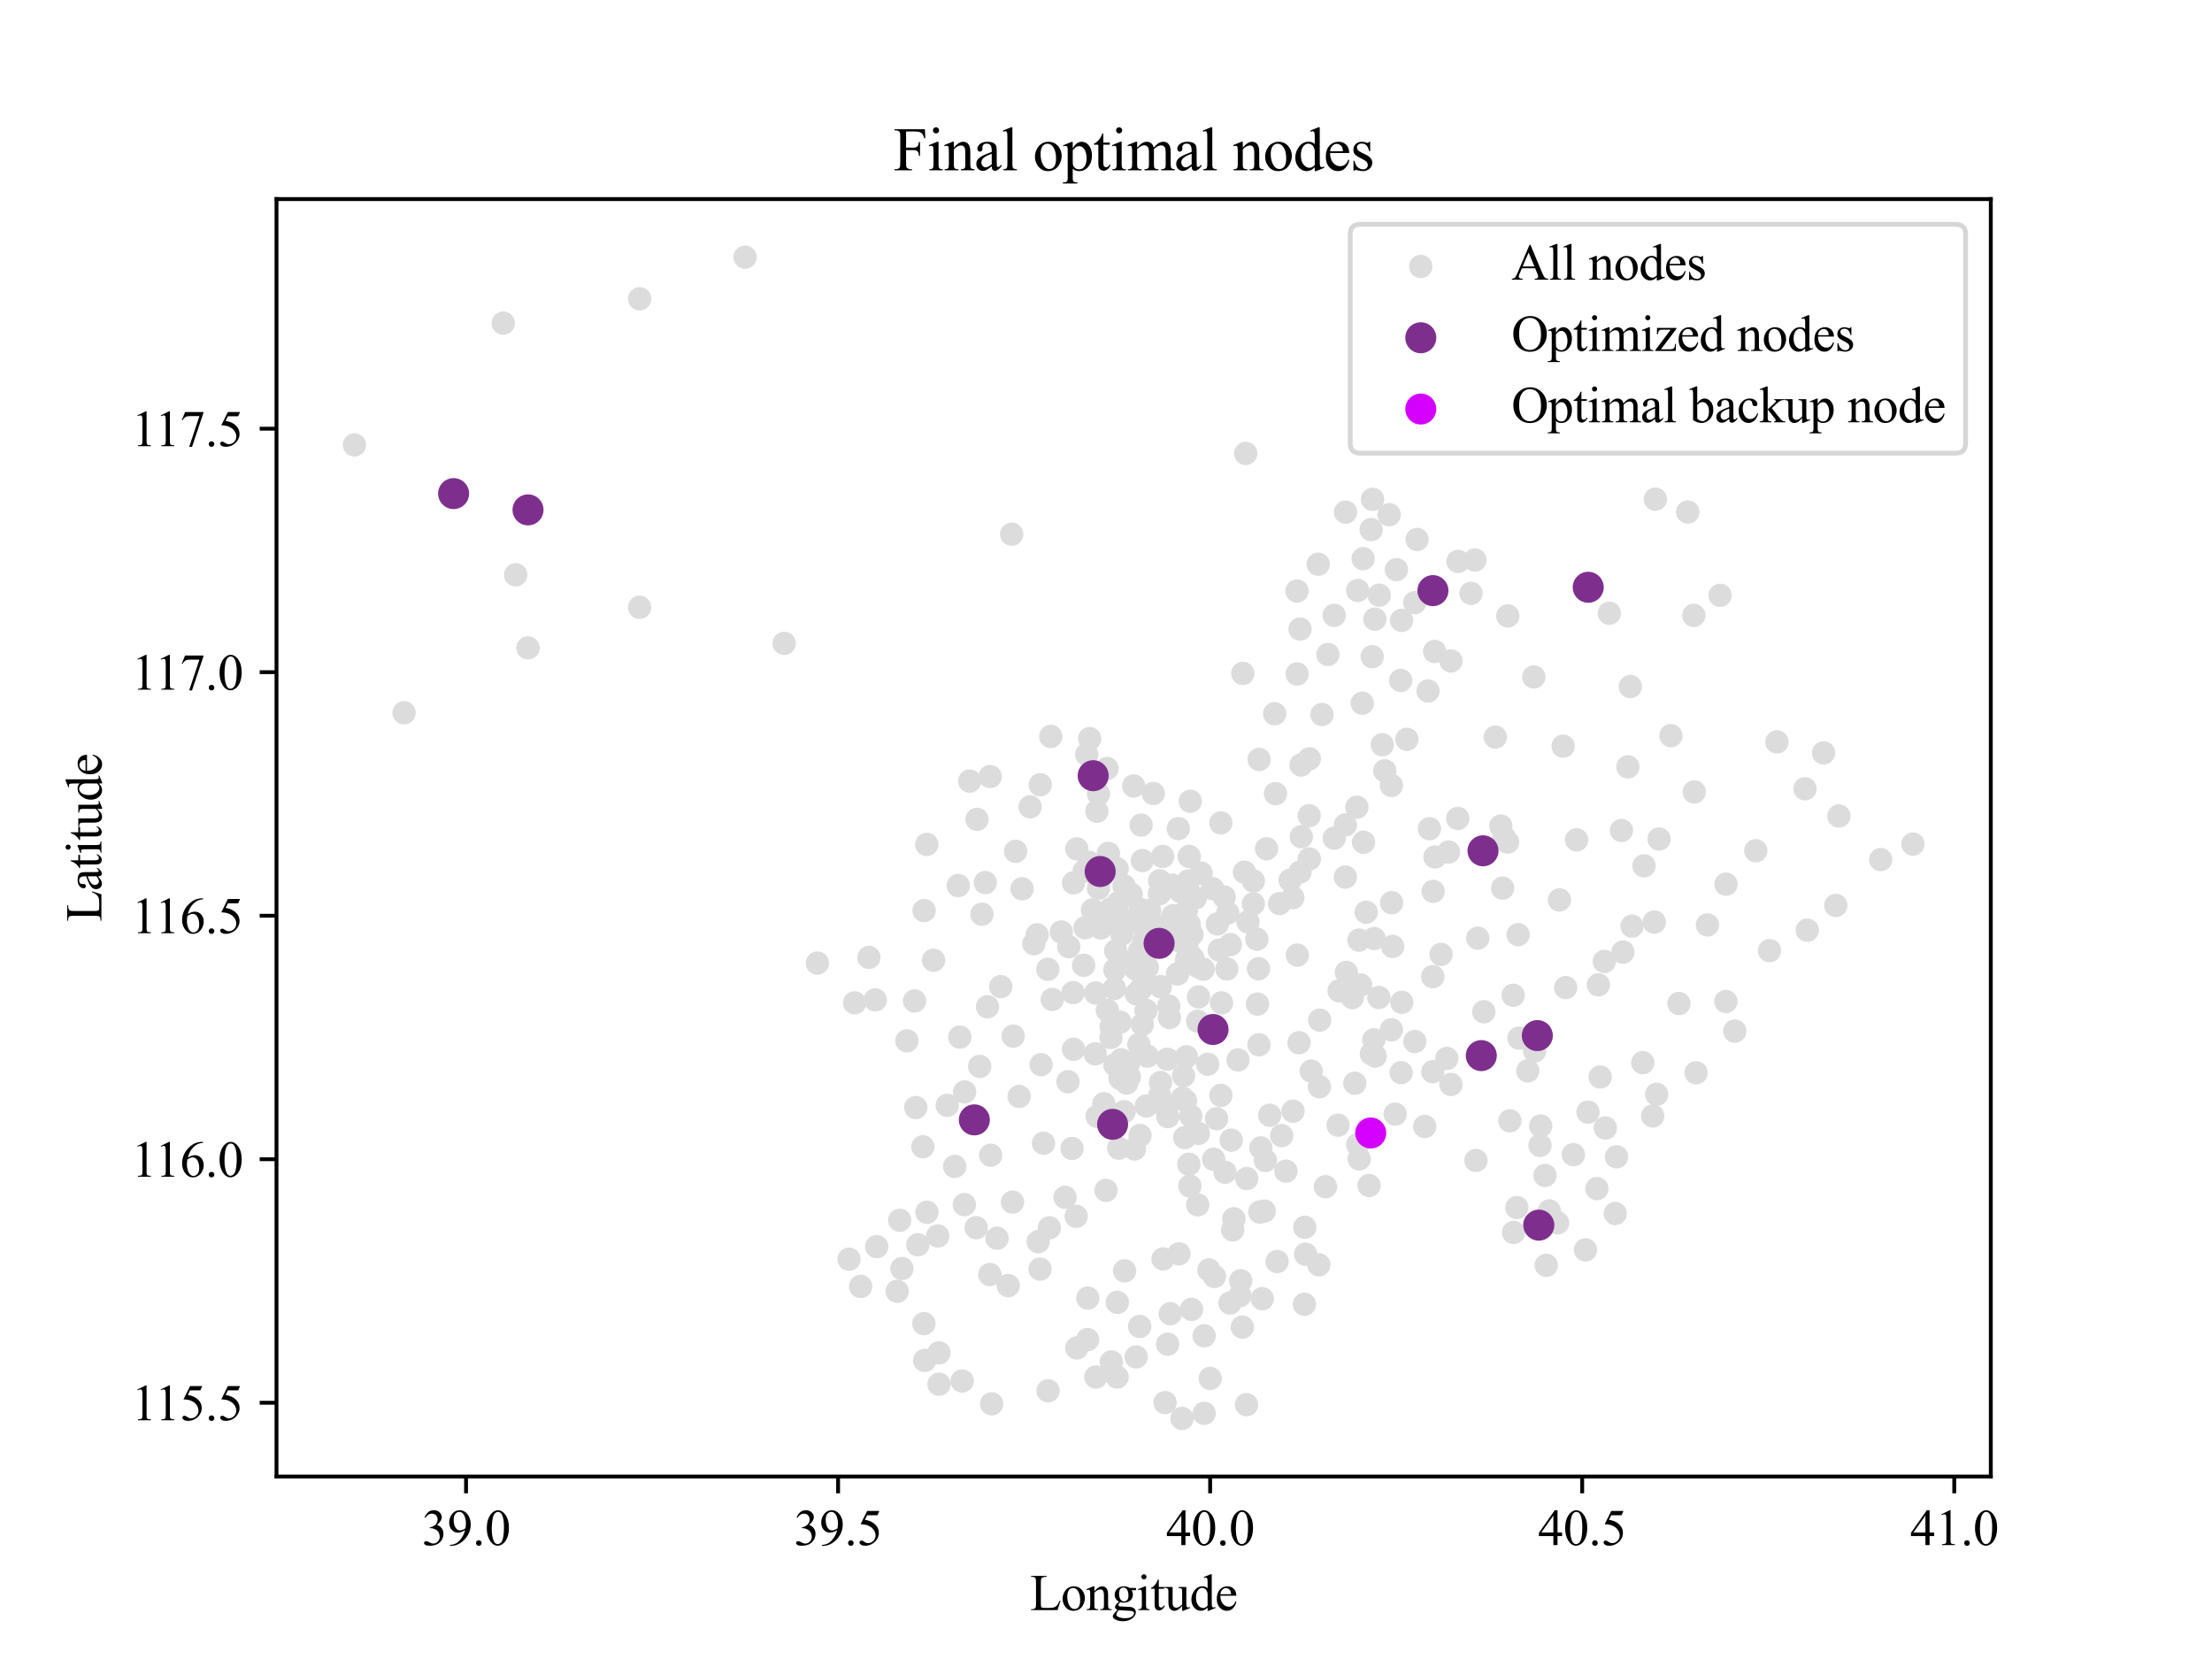 <?xml version="1.0" encoding="utf-8" standalone="no"?>
<!DOCTYPE svg PUBLIC "-//W3C//DTD SVG 1.1//EN"
  "http://www.w3.org/Graphics/SVG/1.1/DTD/svg11.dtd">
<svg xmlns:xlink="http://www.w3.org/1999/xlink" width="460.8pt" height="345.6pt" viewBox="0 0 460.8 345.6" xmlns="http://www.w3.org/2000/svg" version="1.1">
 <defs>
  <style type="text/css">*{stroke-linejoin: round; stroke-linecap: butt}</style>
 </defs>
 <g id="figure_1">
  <g id="patch_1">
   <path d="M 0 345.6 
L 460.8 345.6 
L 460.8 0 
L 0 0 
z
" style="fill: #ffffff"/>
  </g>
  <g id="axes_1">
   <g id="patch_2">
    <path d="M 57.6 307.584 
L 414.72 307.584 
L 414.72 41.472 
L 57.6 41.472 
z
" style="fill: #ffffff"/>
   </g>
   <g id="PathCollection_1">
    <defs>
     <path id="m08e63a2f20" d="M 0 1.936 
C 0.514 1.936 1.006 1.732 1.369 1.369 
C 1.732 1.006 1.936 0.514 1.936 0 
C 1.936 -0.514 1.732 -1.006 1.369 -1.369 
C 1.006 -1.732 0.514 -1.936 0 -1.936 
C -0.514 -1.936 -1.006 -1.732 -1.369 -1.369 
C -1.732 -1.006 -1.936 -0.514 -1.936 0 
C -1.936 0.514 -1.732 1.006 -1.369 1.369 
C -1.006 1.732 -0.514 1.936 0 1.936 
z
" style="stroke: #dcdcdc"/>
    </defs>
    <g clip-path="url(#pe34a68736d)">
     <use xlink:href="#m08e63a2f20" x="272.758" y="178.921" style="fill: #dcdcdc; stroke: #dcdcdc"/>
     <use xlink:href="#m08e63a2f20" x="249.506" y="212.748" style="fill: #dcdcdc; stroke: #dcdcdc"/>
     <use xlink:href="#m08e63a2f20" x="321.85" y="244.87" style="fill: #dcdcdc; stroke: #dcdcdc"/>
     <use xlink:href="#m08e63a2f20" x="345.102" y="227.967" style="fill: #dcdcdc; stroke: #dcdcdc"/>
     <use xlink:href="#m08e63a2f20" x="365.764" y="177.237" style="fill: #dcdcdc; stroke: #dcdcdc"/>
     <use xlink:href="#m08e63a2f20" x="311.511" y="153.556" style="fill: #dcdcdc; stroke: #dcdcdc"/>
     <use xlink:href="#m08e63a2f20" x="308.938" y="177.237" style="fill: #dcdcdc; stroke: #dcdcdc"/>
     <use xlink:href="#m08e63a2f20" x="352.852" y="128.191" style="fill: #dcdcdc; stroke: #dcdcdc"/>
     <use xlink:href="#m08e63a2f20" x="277.935" y="128.191" style="fill: #dcdcdc; stroke: #dcdcdc"/>
     <use xlink:href="#m08e63a2f20" x="259.505" y="94.456" style="fill: #dcdcdc; stroke: #dcdcdc"/>
     <use xlink:href="#m08e63a2f20" x="228.843" y="165.397" style="fill: #dcdcdc; stroke: #dcdcdc"/>
     <use xlink:href="#m08e63a2f20" x="244.345" y="190.762" style="fill: #dcdcdc; stroke: #dcdcdc"/>
     <use xlink:href="#m08e63a2f20" x="285.686" y="219.505" style="fill: #dcdcdc; stroke: #dcdcdc"/>
     <use xlink:href="#m08e63a2f20" x="248.22" y="272.771" style="fill: #dcdcdc; stroke: #dcdcdc"/>
     <use xlink:href="#m08e63a2f20" x="234.703" y="225.623" style="fill: #dcdcdc; stroke: #dcdcdc"/>
     <use xlink:href="#m08e63a2f20" x="221.093" y="194.14" style="fill: #dcdcdc; stroke: #dcdcdc"/>
     <use xlink:href="#m08e63a2f20" x="243.182" y="220.662" style="fill: #dcdcdc; stroke: #dcdcdc"/>
     <use xlink:href="#m08e63a2f20" x="231.432" y="216.126" style="fill: #dcdcdc; stroke: #dcdcdc"/>
     <use xlink:href="#m08e63a2f20" x="107.424" y="119.74" style="fill: #dcdcdc; stroke: #dcdcdc"/>
     <use xlink:href="#m08e63a2f20" x="163.351" y="134.025" style="fill: #dcdcdc; stroke: #dcdcdc"/>
     <use xlink:href="#m08e63a2f20" x="210.754" y="111.288" style="fill: #dcdcdc; stroke: #dcdcdc"/>
     <use xlink:href="#m08e63a2f20" x="109.997" y="106.215" style="fill: #dcdcdc; stroke: #dcdcdc"/>
     <use xlink:href="#m08e63a2f20" x="109.997" y="134.959" style="fill: #dcdcdc; stroke: #dcdcdc"/>
     <use xlink:href="#m08e63a2f20" x="133.248" y="126.507" style="fill: #dcdcdc; stroke: #dcdcdc"/>
     <use xlink:href="#m08e63a2f20" x="155.213" y="53.568" style="fill: #dcdcdc; stroke: #dcdcdc"/>
     <use xlink:href="#m08e63a2f20" x="133.248" y="62.243" style="fill: #dcdcdc; stroke: #dcdcdc"/>
     <use xlink:href="#m08e63a2f20" x="208.475" y="205.534" style="fill: #dcdcdc; stroke: #dcdcdc"/>
     <use xlink:href="#m08e63a2f20" x="216.877" y="221.788" style="fill: #dcdcdc; stroke: #dcdcdc"/>
     <use xlink:href="#m08e63a2f20" x="210.025" y="267.81" style="fill: #dcdcdc; stroke: #dcdcdc"/>
     <use xlink:href="#m08e63a2f20" x="84.172" y="148.483" style="fill: #dcdcdc; stroke: #dcdcdc"/>
     <use xlink:href="#m08e63a2f20" x="94.496" y="102.827" style="fill: #dcdcdc; stroke: #dcdcdc"/>
     <use xlink:href="#m08e63a2f20" x="104.835" y="67.316" style="fill: #dcdcdc; stroke: #dcdcdc"/>
     <use xlink:href="#m08e63a2f20" x="73.833" y="92.681" style="fill: #dcdcdc; stroke: #dcdcdc"/>
     <use xlink:href="#m08e63a2f20" x="206.584" y="292.444" style="fill: #dcdcdc; stroke: #dcdcdc"/>
     <use xlink:href="#m08e63a2f20" x="206.196" y="265.507" style="fill: #dcdcdc; stroke: #dcdcdc"/>
     <use xlink:href="#m08e63a2f20" x="216.66" y="264.381" style="fill: #dcdcdc; stroke: #dcdcdc"/>
     <use xlink:href="#m08e63a2f20" x="195.609" y="288.355" style="fill: #dcdcdc; stroke: #dcdcdc"/>
     <use xlink:href="#m08e63a2f20" x="200.43" y="287.686" style="fill: #dcdcdc; stroke: #dcdcdc"/>
     <use xlink:href="#m08e63a2f20" x="192.633" y="283.404" style="fill: #dcdcdc; stroke: #dcdcdc"/>
     <use xlink:href="#m08e63a2f20" x="192.462" y="275.734" style="fill: #dcdcdc; stroke: #dcdcdc"/>
     <use xlink:href="#m08e63a2f20" x="179.287" y="267.982" style="fill: #dcdcdc; stroke: #dcdcdc"/>
     <use xlink:href="#m08e63a2f20" x="176.868" y="262.321" style="fill: #dcdcdc; stroke: #dcdcdc"/>
     <use xlink:href="#m08e63a2f20" x="223.635" y="218.582" style="fill: #dcdcdc; stroke: #dcdcdc"/>
     <use xlink:href="#m08e63a2f20" x="252.824" y="241.491" style="fill: #dcdcdc; stroke: #dcdcdc"/>
     <use xlink:href="#m08e63a2f20" x="246.794" y="236.986" style="fill: #dcdcdc; stroke: #dcdcdc"/>
     <use xlink:href="#m08e63a2f20" x="243.275" y="232.614" style="fill: #dcdcdc; stroke: #dcdcdc"/>
     <use xlink:href="#m08e63a2f20" x="255.195" y="244.2" style="fill: #dcdcdc; stroke: #dcdcdc"/>
     <use xlink:href="#m08e63a2f20" x="234.176" y="231.599" style="fill: #dcdcdc; stroke: #dcdcdc"/>
     <use xlink:href="#m08e63a2f20" x="256.792" y="256.203" style="fill: #dcdcdc; stroke: #dcdcdc"/>
     <use xlink:href="#m08e63a2f20" x="242.965" y="230.95" style="fill: #dcdcdc; stroke: #dcdcdc"/>
     <use xlink:href="#m08e63a2f20" x="319.618" y="255.046" style="fill: #dcdcdc; stroke: #dcdcdc"/>
     <use xlink:href="#m08e63a2f20" x="236.594" y="201.861" style="fill: #dcdcdc; stroke: #dcdcdc"/>
     <use xlink:href="#m08e63a2f20" x="241.461" y="196.514" style="fill: #dcdcdc; stroke: #dcdcdc"/>
     <use xlink:href="#m08e63a2f20" x="241.725" y="205.534" style="fill: #dcdcdc; stroke: #dcdcdc"/>
     <use xlink:href="#m08e63a2f20" x="249.289" y="201.242" style="fill: #dcdcdc; stroke: #dcdcdc"/>
     <use xlink:href="#m08e63a2f20" x="248.313" y="194.678" style="fill: #dcdcdc; stroke: #dcdcdc"/>
     <use xlink:href="#m08e63a2f20" x="229.324" y="193.298" style="fill: #dcdcdc; stroke: #dcdcdc"/>
     <use xlink:href="#m08e63a2f20" x="230.688" y="210.465" style="fill: #dcdcdc; stroke: #dcdcdc"/>
     <use xlink:href="#m08e63a2f20" x="243.477" y="209.592" style="fill: #dcdcdc; stroke: #dcdcdc"/>
     <use xlink:href="#m08e63a2f20" x="237.416" y="198.036" style="fill: #dcdcdc; stroke: #dcdcdc"/>
     <use xlink:href="#m08e63a2f20" x="232.161" y="205.92" style="fill: #dcdcdc; stroke: #dcdcdc"/>
     <use xlink:href="#m08e63a2f20" x="234.176" y="200.431" style="fill: #dcdcdc; stroke: #dcdcdc"/>
     <use xlink:href="#m08e63a2f20" x="255.583" y="201.861" style="fill: #dcdcdc; stroke: #dcdcdc"/>
     <use xlink:href="#m08e63a2f20" x="243.477" y="192.598" style="fill: #dcdcdc; stroke: #dcdcdc"/>
     <use xlink:href="#m08e63a2f20" x="239.012" y="220.012" style="fill: #dcdcdc; stroke: #dcdcdc"/>
     <use xlink:href="#m08e63a2f20" x="232.238" y="202.034" style="fill: #dcdcdc; stroke: #dcdcdc"/>
     <use xlink:href="#m08e63a2f20" x="233.323" y="212.941" style="fill: #dcdcdc; stroke: #dcdcdc"/>
     <use xlink:href="#m08e63a2f20" x="233.323" y="224.639" style="fill: #dcdcdc; stroke: #dcdcdc"/>
     <use xlink:href="#m08e63a2f20" x="225.743" y="201.08" style="fill: #dcdcdc; stroke: #dcdcdc"/>
     <use xlink:href="#m08e63a2f20" x="243.616" y="211.956" style="fill: #dcdcdc; stroke: #dcdcdc"/>
     <use xlink:href="#m08e63a2f20" x="238.749" y="210.465" style="fill: #dcdcdc; stroke: #dcdcdc"/>
     <use xlink:href="#m08e63a2f20" x="232.424" y="198.087" style="fill: #dcdcdc; stroke: #dcdcdc"/>
     <use xlink:href="#m08e63a2f20" x="246.546" y="224.101" style="fill: #dcdcdc; stroke: #dcdcdc"/>
     <use xlink:href="#m08e63a2f20" x="251.584" y="221.707" style="fill: #dcdcdc; stroke: #dcdcdc"/>
     <use xlink:href="#m08e63a2f20" x="273.146" y="223.117" style="fill: #dcdcdc; stroke: #dcdcdc"/>
     <use xlink:href="#m08e63a2f20" x="254.467" y="208.913" style="fill: #dcdcdc; stroke: #dcdcdc"/>
     <use xlink:href="#m08e63a2f20" x="223.542" y="206.772" style="fill: #dcdcdc; stroke: #dcdcdc"/>
     <use xlink:href="#m08e63a2f20" x="241.756" y="225.511" style="fill: #dcdcdc; stroke: #dcdcdc"/>
     <use xlink:href="#m08e63a2f20" x="222.473" y="225.339" style="fill: #dcdcdc; stroke: #dcdcdc"/>
     <use xlink:href="#m08e63a2f20" x="237.757" y="192.71" style="fill: #dcdcdc; stroke: #dcdcdc"/>
     <use xlink:href="#m08e63a2f20" x="247.739" y="178.414" style="fill: #dcdcdc; stroke: #dcdcdc"/>
     <use xlink:href="#m08e63a2f20" x="256.311" y="196.768" style="fill: #dcdcdc; stroke: #dcdcdc"/>
     <use xlink:href="#m08e63a2f20" x="225.836" y="181.519" style="fill: #dcdcdc; stroke: #dcdcdc"/>
     <use xlink:href="#m08e63a2f20" x="247.181" y="199.954" style="fill: #dcdcdc; stroke: #dcdcdc"/>
     <use xlink:href="#m08e63a2f20" x="237.245" y="217.587" style="fill: #dcdcdc; stroke: #dcdcdc"/>
     <use xlink:href="#m08e63a2f20" x="252.7" y="214.462" style="fill: #dcdcdc; stroke: #dcdcdc"/>
     <use xlink:href="#m08e63a2f20" x="228.239" y="206.853" style="fill: #dcdcdc; stroke: #dcdcdc"/>
     <use xlink:href="#m08e63a2f20" x="229.836" y="191.634" style="fill: #dcdcdc; stroke: #dcdcdc"/>
     <use xlink:href="#m08e63a2f20" x="240.562" y="192.73" style="fill: #dcdcdc; stroke: #dcdcdc"/>
     <use xlink:href="#m08e63a2f20" x="237.633" y="206.062" style="fill: #dcdcdc; stroke: #dcdcdc"/>
     <use xlink:href="#m08e63a2f20" x="264.496" y="232.329" style="fill: #dcdcdc; stroke: #dcdcdc"/>
     <use xlink:href="#m08e63a2f20" x="269.363" y="231.487" style="fill: #dcdcdc; stroke: #dcdcdc"/>
     <use xlink:href="#m08e63a2f20" x="245.895" y="185.689" style="fill: #dcdcdc; stroke: #dcdcdc"/>
     <use xlink:href="#m08e63a2f20" x="231.463" y="213.904" style="fill: #dcdcdc; stroke: #dcdcdc"/>
     <use xlink:href="#m08e63a2f20" x="262.264" y="217.648" style="fill: #dcdcdc; stroke: #dcdcdc"/>
     <use xlink:href="#m08e63a2f20" x="237.633" y="202.511" style="fill: #dcdcdc; stroke: #dcdcdc"/>
     <use xlink:href="#m08e63a2f20" x="249.677" y="207.675" style="fill: #dcdcdc; stroke: #dcdcdc"/>
     <use xlink:href="#m08e63a2f20" x="237.974" y="213.397" style="fill: #dcdcdc; stroke: #dcdcdc"/>
     <use xlink:href="#m08e63a2f20" x="229.96" y="229.935" style="fill: #dcdcdc; stroke: #dcdcdc"/>
     <use xlink:href="#m08e63a2f20" x="231.773" y="234.217" style="fill: #dcdcdc; stroke: #dcdcdc"/>
     <use xlink:href="#m08e63a2f20" x="247.15" y="220.154" style="fill: #dcdcdc; stroke: #dcdcdc"/>
     <use xlink:href="#m08e63a2f20" x="257.908" y="220.804" style="fill: #dcdcdc; stroke: #dcdcdc"/>
     <use xlink:href="#m08e63a2f20" x="228.161" y="219.535" style="fill: #dcdcdc; stroke: #dcdcdc"/>
     <use xlink:href="#m08e63a2f20" x="232.936" y="188.083" style="fill: #dcdcdc; stroke: #dcdcdc"/>
     <use xlink:href="#m08e63a2f20" x="252.607" y="185.12" style="fill: #dcdcdc; stroke: #dcdcdc"/>
     <use xlink:href="#m08e63a2f20" x="239.012" y="201.476" style="fill: #dcdcdc; stroke: #dcdcdc"/>
     <use xlink:href="#m08e63a2f20" x="232.238" y="221.818" style="fill: #dcdcdc; stroke: #dcdcdc"/>
     <use xlink:href="#m08e63a2f20" x="233.54" y="220.773" style="fill: #dcdcdc; stroke: #dcdcdc"/>
     <use xlink:href="#m08e63a2f20" x="241.585" y="228.241" style="fill: #dcdcdc; stroke: #dcdcdc"/>
     <use xlink:href="#m08e63a2f20" x="246.964" y="229.316" style="fill: #dcdcdc; stroke: #dcdcdc"/>
     <use xlink:href="#m08e63a2f20" x="261.101" y="188.286" style="fill: #dcdcdc; stroke: #dcdcdc"/>
     <use xlink:href="#m08e63a2f20" x="255.753" y="190.193" style="fill: #dcdcdc; stroke: #dcdcdc"/>
     <use xlink:href="#m08e63a2f20" x="247.15" y="189.747" style="fill: #dcdcdc; stroke: #dcdcdc"/>
     <use xlink:href="#m08e63a2f20" x="226.038" y="193.268" style="fill: #dcdcdc; stroke: #dcdcdc"/>
     <use xlink:href="#m08e63a2f20" x="232.161" y="191.046" style="fill: #dcdcdc; stroke: #dcdcdc"/>
     <use xlink:href="#m08e63a2f20" x="241.539" y="186.165" style="fill: #dcdcdc; stroke: #dcdcdc"/>
     <use xlink:href="#m08e63a2f20" x="234.145" y="184.532" style="fill: #dcdcdc; stroke: #dcdcdc"/>
     <use xlink:href="#m08e63a2f20" x="237.974" y="179.266" style="fill: #dcdcdc; stroke: #dcdcdc"/>
     <use xlink:href="#m08e63a2f20" x="242.19" y="178.414" style="fill: #dcdcdc; stroke: #dcdcdc"/>
     <use xlink:href="#m08e63a2f20" x="244.128" y="184.39" style="fill: #dcdcdc; stroke: #dcdcdc"/>
     <use xlink:href="#m08e63a2f20" x="218.287" y="201.922" style="fill: #dcdcdc; stroke: #dcdcdc"/>
     <use xlink:href="#m08e63a2f20" x="238.485" y="204.651" style="fill: #dcdcdc; stroke: #dcdcdc"/>
     <use xlink:href="#m08e63a2f20" x="250.638" y="201.892" style="fill: #dcdcdc; stroke: #dcdcdc"/>
     <use xlink:href="#m08e63a2f20" x="236.718" y="207.025" style="fill: #dcdcdc; stroke: #dcdcdc"/>
     <use xlink:href="#m08e63a2f20" x="245.29" y="202.906" style="fill: #dcdcdc; stroke: #dcdcdc"/>
     <use xlink:href="#m08e63a2f20" x="235.137" y="221.392" style="fill: #dcdcdc; stroke: #dcdcdc"/>
     <use xlink:href="#m08e63a2f20" x="235.261" y="224.304" style="fill: #dcdcdc; stroke: #dcdcdc"/>
     <use xlink:href="#m08e63a2f20" x="230.394" y="247.975" style="fill: #dcdcdc; stroke: #dcdcdc"/>
     <use xlink:href="#m08e63a2f20" x="246.329" y="228.748" style="fill: #dcdcdc; stroke: #dcdcdc"/>
     <use xlink:href="#m08e63a2f20" x="249.041" y="187.038" style="fill: #dcdcdc; stroke: #dcdcdc"/>
     <use xlink:href="#m08e63a2f20" x="242.112" y="184.644" style="fill: #dcdcdc; stroke: #dcdcdc"/>
     <use xlink:href="#m08e63a2f20" x="259.241" y="181.691" style="fill: #dcdcdc; stroke: #dcdcdc"/>
     <use xlink:href="#m08e63a2f20" x="253.986" y="197.925" style="fill: #dcdcdc; stroke: #dcdcdc"/>
     <use xlink:href="#m08e63a2f20" x="255.025" y="186.845" style="fill: #dcdcdc; stroke: #dcdcdc"/>
     <use xlink:href="#m08e63a2f20" x="247.15" y="196.656" style="fill: #dcdcdc; stroke: #dcdcdc"/>
     <use xlink:href="#m08e63a2f20" x="247.569" y="183.517" style="fill: #dcdcdc; stroke: #dcdcdc"/>
     <use xlink:href="#m08e63a2f20" x="250.204" y="181.884" style="fill: #dcdcdc; stroke: #dcdcdc"/>
     <use xlink:href="#m08e63a2f20" x="261.83" y="195.642" style="fill: #dcdcdc; stroke: #dcdcdc"/>
     <use xlink:href="#m08e63a2f20" x="259.97" y="192.03" style="fill: #dcdcdc; stroke: #dcdcdc"/>
     <use xlink:href="#m08e63a2f20" x="238.268" y="196.119" style="fill: #dcdcdc; stroke: #dcdcdc"/>
     <use xlink:href="#m08e63a2f20" x="239.57" y="196.677" style="fill: #dcdcdc; stroke: #dcdcdc"/>
     <use xlink:href="#m08e63a2f20" x="229.185" y="181.549" style="fill: #dcdcdc; stroke: #dcdcdc"/>
     <use xlink:href="#m08e63a2f20" x="241.461" y="194.373" style="fill: #dcdcdc; stroke: #dcdcdc"/>
     <use xlink:href="#m08e63a2f20" x="232.719" y="180.981" style="fill: #dcdcdc; stroke: #dcdcdc"/>
     <use xlink:href="#m08e63a2f20" x="233.711" y="194.597" style="fill: #dcdcdc; stroke: #dcdcdc"/>
     <use xlink:href="#m08e63a2f20" x="243.957" y="194.597" style="fill: #dcdcdc; stroke: #dcdcdc"/>
     <use xlink:href="#m08e63a2f20" x="237.54" y="189.463" style="fill: #dcdcdc; stroke: #dcdcdc"/>
     <use xlink:href="#m08e63a2f20" x="227.588" y="189.554" style="fill: #dcdcdc; stroke: #dcdcdc"/>
     <use xlink:href="#m08e63a2f20" x="253.599" y="192.476" style="fill: #dcdcdc; stroke: #dcdcdc"/>
     <use xlink:href="#m08e63a2f20" x="235.602" y="191.857" style="fill: #dcdcdc; stroke: #dcdcdc"/>
     <use xlink:href="#m08e63a2f20" x="248.483" y="199.67" style="fill: #dcdcdc; stroke: #dcdcdc"/>
     <use xlink:href="#m08e63a2f20" x="241.585" y="183.487" style="fill: #dcdcdc; stroke: #dcdcdc"/>
     <use xlink:href="#m08e63a2f20" x="231.262" y="189.382" style="fill: #dcdcdc; stroke: #dcdcdc"/>
     <use xlink:href="#m08e63a2f20" x="228.843" y="185.039" style="fill: #dcdcdc; stroke: #dcdcdc"/>
     <use xlink:href="#m08e63a2f20" x="247.491" y="198.229" style="fill: #dcdcdc; stroke: #dcdcdc"/>
     <use xlink:href="#m08e63a2f20" x="248.437" y="199.558" style="fill: #dcdcdc; stroke: #dcdcdc"/>
     <use xlink:href="#m08e63a2f20" x="233.54" y="193.126" style="fill: #dcdcdc; stroke: #dcdcdc"/>
     <use xlink:href="#m08e63a2f20" x="245.073" y="195.865" style="fill: #dcdcdc; stroke: #dcdcdc"/>
     <use xlink:href="#m08e63a2f20" x="238.966" y="196.027" style="fill: #dcdcdc; stroke: #dcdcdc"/>
     <use xlink:href="#m08e63a2f20" x="247.739" y="192.567" style="fill: #dcdcdc; stroke: #dcdcdc"/>
     <use xlink:href="#m08e63a2f20" x="239.477" y="189.635" style="fill: #dcdcdc; stroke: #dcdcdc"/>
     <use xlink:href="#m08e63a2f20" x="235.648" y="186.277" style="fill: #dcdcdc; stroke: #dcdcdc"/>
     <use xlink:href="#m08e63a2f20" x="228.549" y="232.553" style="fill: #dcdcdc; stroke: #dcdcdc"/>
     <use xlink:href="#m08e63a2f20" x="202.011" y="162.718" style="fill: #dcdcdc; stroke: #dcdcdc"/>
     <use xlink:href="#m08e63a2f20" x="228.502" y="169.009" style="fill: #dcdcdc; stroke: #dcdcdc"/>
     <use xlink:href="#m08e63a2f20" x="212.908" y="185.151" style="fill: #dcdcdc; stroke: #dcdcdc"/>
     <use xlink:href="#m08e63a2f20" x="226.999" y="153.871" style="fill: #dcdcdc; stroke: #dcdcdc"/>
     <use xlink:href="#m08e63a2f20" x="240.252" y="165.285" style="fill: #dcdcdc; stroke: #dcdcdc"/>
     <use xlink:href="#m08e63a2f20" x="203.53" y="170.693" style="fill: #dcdcdc; stroke: #dcdcdc"/>
     <use xlink:href="#m08e63a2f20" x="216.706" y="163.479" style="fill: #dcdcdc; stroke: #dcdcdc"/>
     <use xlink:href="#m08e63a2f20" x="226.906" y="179.662" style="fill: #dcdcdc; stroke: #dcdcdc"/>
     <use xlink:href="#m08e63a2f20" x="237.71" y="171.88" style="fill: #dcdcdc; stroke: #dcdcdc"/>
     <use xlink:href="#m08e63a2f20" x="245.461" y="172.61" style="fill: #dcdcdc; stroke: #dcdcdc"/>
     <use xlink:href="#m08e63a2f20" x="214.598" y="168.075" style="fill: #dcdcdc; stroke: #dcdcdc"/>
     <use xlink:href="#m08e63a2f20" x="227.727" y="161.592" style="fill: #dcdcdc; stroke: #dcdcdc"/>
     <use xlink:href="#m08e63a2f20" x="230.905" y="177.765" style="fill: #dcdcdc; stroke: #dcdcdc"/>
     <use xlink:href="#m08e63a2f20" x="230.611" y="160.1" style="fill: #dcdcdc; stroke: #dcdcdc"/>
     <use xlink:href="#m08e63a2f20" x="223.635" y="183.913" style="fill: #dcdcdc; stroke: #dcdcdc"/>
     <use xlink:href="#m08e63a2f20" x="224.317" y="176.841" style="fill: #dcdcdc; stroke: #dcdcdc"/>
     <use xlink:href="#m08e63a2f20" x="218.892" y="153.414" style="fill: #dcdcdc; stroke: #dcdcdc"/>
     <use xlink:href="#m08e63a2f20" x="211.575" y="177.349" style="fill: #dcdcdc; stroke: #dcdcdc"/>
     <use xlink:href="#m08e63a2f20" x="206.274" y="161.764" style="fill: #dcdcdc; stroke: #dcdcdc"/>
     <use xlink:href="#m08e63a2f20" x="236.16" y="163.733" style="fill: #dcdcdc; stroke: #dcdcdc"/>
     <use xlink:href="#m08e63a2f20" x="226.394" y="157.168" style="fill: #dcdcdc; stroke: #dcdcdc"/>
     <use xlink:href="#m08e63a2f20" x="254.327" y="171.423" style="fill: #dcdcdc; stroke: #dcdcdc"/>
     <use xlink:href="#m08e63a2f20" x="247.956" y="166.919" style="fill: #dcdcdc; stroke: #dcdcdc"/>
     <use xlink:href="#m08e63a2f20" x="193.067" y="175.908" style="fill: #dcdcdc; stroke: #dcdcdc"/>
     <use xlink:href="#m08e63a2f20" x="178.031" y="208.913" style="fill: #dcdcdc; stroke: #dcdcdc"/>
     <use xlink:href="#m08e63a2f20" x="204.553" y="190.447" style="fill: #dcdcdc; stroke: #dcdcdc"/>
     <use xlink:href="#m08e63a2f20" x="190.525" y="208.517" style="fill: #dcdcdc; stroke: #dcdcdc"/>
     <use xlink:href="#m08e63a2f20" x="192.509" y="189.686" style="fill: #dcdcdc; stroke: #dcdcdc"/>
     <use xlink:href="#m08e63a2f20" x="205.251" y="183.852" style="fill: #dcdcdc; stroke: #dcdcdc"/>
     <use xlink:href="#m08e63a2f20" x="215.373" y="196.595" style="fill: #dcdcdc; stroke: #dcdcdc"/>
     <use xlink:href="#m08e63a2f20" x="194.478" y="200.035" style="fill: #dcdcdc; stroke: #dcdcdc"/>
     <use xlink:href="#m08e63a2f20" x="181.007" y="199.446" style="fill: #dcdcdc; stroke: #dcdcdc"/>
     <use xlink:href="#m08e63a2f20" x="219.202" y="208.202" style="fill: #dcdcdc; stroke: #dcdcdc"/>
     <use xlink:href="#m08e63a2f20" x="199.949" y="216.045" style="fill: #dcdcdc; stroke: #dcdcdc"/>
     <use xlink:href="#m08e63a2f20" x="170.28" y="200.623" style="fill: #dcdcdc; stroke: #dcdcdc"/>
     <use xlink:href="#m08e63a2f20" x="182.34" y="208.294" style="fill: #dcdcdc; stroke: #dcdcdc"/>
     <use xlink:href="#m08e63a2f20" x="188.928" y="216.826" style="fill: #dcdcdc; stroke: #dcdcdc"/>
     <use xlink:href="#m08e63a2f20" x="222.643" y="197.214" style="fill: #dcdcdc; stroke: #dcdcdc"/>
     <use xlink:href="#m08e63a2f20" x="211.064" y="215.842" style="fill: #dcdcdc; stroke: #dcdcdc"/>
     <use xlink:href="#m08e63a2f20" x="199.608" y="184.481" style="fill: #dcdcdc; stroke: #dcdcdc"/>
     <use xlink:href="#m08e63a2f20" x="205.716" y="209.724" style="fill: #dcdcdc; stroke: #dcdcdc"/>
     <use xlink:href="#m08e63a2f20" x="216.055" y="194.739" style="fill: #dcdcdc; stroke: #dcdcdc"/>
     <use xlink:href="#m08e63a2f20" x="186.898" y="268.997" style="fill: #dcdcdc; stroke: #dcdcdc"/>
     <use xlink:href="#m08e63a2f20" x="224.193" y="253.382" style="fill: #dcdcdc; stroke: #dcdcdc"/>
     <use xlink:href="#m08e63a2f20" x="193.098" y="252.54" style="fill: #dcdcdc; stroke: #dcdcdc"/>
     <use xlink:href="#m08e63a2f20" x="218.334" y="289.715" style="fill: #dcdcdc; stroke: #dcdcdc"/>
     <use xlink:href="#m08e63a2f20" x="200.895" y="250.937" style="fill: #dcdcdc; stroke: #dcdcdc"/>
     <use xlink:href="#m08e63a2f20" x="212.304" y="228.413" style="fill: #dcdcdc; stroke: #dcdcdc"/>
     <use xlink:href="#m08e63a2f20" x="216.272" y="258.678" style="fill: #dcdcdc; stroke: #dcdcdc"/>
     <use xlink:href="#m08e63a2f20" x="190.773" y="230.726" style="fill: #dcdcdc; stroke: #dcdcdc"/>
     <use xlink:href="#m08e63a2f20" x="226.565" y="279.062" style="fill: #dcdcdc; stroke: #dcdcdc"/>
     <use xlink:href="#m08e63a2f20" x="195.609" y="281.821" style="fill: #dcdcdc; stroke: #dcdcdc"/>
     <use xlink:href="#m08e63a2f20" x="217.388" y="238.163" style="fill: #dcdcdc; stroke: #dcdcdc"/>
     <use xlink:href="#m08e63a2f20" x="234.269" y="264.746" style="fill: #dcdcdc; stroke: #dcdcdc"/>
     <use xlink:href="#m08e63a2f20" x="206.367" y="240.649" style="fill: #dcdcdc; stroke: #dcdcdc"/>
     <use xlink:href="#m08e63a2f20" x="182.635" y="259.693" style="fill: #dcdcdc; stroke: #dcdcdc"/>
     <use xlink:href="#m08e63a2f20" x="197.33" y="230.27" style="fill: #dcdcdc; stroke: #dcdcdc"/>
     <use xlink:href="#m08e63a2f20" x="204.088" y="222.153" style="fill: #dcdcdc; stroke: #dcdcdc"/>
     <use xlink:href="#m08e63a2f20" x="187.425" y="254.204" style="fill: #dcdcdc; stroke: #dcdcdc"/>
     <use xlink:href="#m08e63a2f20" x="226.611" y="270.407" style="fill: #dcdcdc; stroke: #dcdcdc"/>
     <use xlink:href="#m08e63a2f20" x="224.317" y="280.807" style="fill: #dcdcdc; stroke: #dcdcdc"/>
     <use xlink:href="#m08e63a2f20" x="195.346" y="257.471" style="fill: #dcdcdc; stroke: #dcdcdc"/>
     <use xlink:href="#m08e63a2f20" x="192.245" y="238.894" style="fill: #dcdcdc; stroke: #dcdcdc"/>
     <use xlink:href="#m08e63a2f20" x="218.597" y="255.777" style="fill: #dcdcdc; stroke: #dcdcdc"/>
     <use xlink:href="#m08e63a2f20" x="203.36" y="255.756" style="fill: #dcdcdc; stroke: #dcdcdc"/>
     <use xlink:href="#m08e63a2f20" x="223.325" y="239.239" style="fill: #dcdcdc; stroke: #dcdcdc"/>
     <use xlink:href="#m08e63a2f20" x="210.924" y="250.43" style="fill: #dcdcdc; stroke: #dcdcdc"/>
     <use xlink:href="#m08e63a2f20" x="207.7" y="257.948" style="fill: #dcdcdc; stroke: #dcdcdc"/>
     <use xlink:href="#m08e63a2f20" x="191.207" y="259.308" style="fill: #dcdcdc; stroke: #dcdcdc"/>
     <use xlink:href="#m08e63a2f20" x="232.765" y="271.31" style="fill: #dcdcdc; stroke: #dcdcdc"/>
     <use xlink:href="#m08e63a2f20" x="200.942" y="227.48" style="fill: #dcdcdc; stroke: #dcdcdc"/>
     <use xlink:href="#m08e63a2f20" x="198.88" y="242.983" style="fill: #dcdcdc; stroke: #dcdcdc"/>
     <use xlink:href="#m08e63a2f20" x="202.972" y="233.293" style="fill: #dcdcdc; stroke: #dcdcdc"/>
     <use xlink:href="#m08e63a2f20" x="221.868" y="249.415" style="fill: #dcdcdc; stroke: #dcdcdc"/>
     <use xlink:href="#m08e63a2f20" x="187.89" y="264.259" style="fill: #dcdcdc; stroke: #dcdcdc"/>
     <use xlink:href="#m08e63a2f20" x="259.675" y="292.617" style="fill: #dcdcdc; stroke: #dcdcdc"/>
     <use xlink:href="#m08e63a2f20" x="262.651" y="239.127" style="fill: #dcdcdc; stroke: #dcdcdc"/>
     <use xlink:href="#m08e63a2f20" x="243.228" y="280.015" style="fill: #dcdcdc; stroke: #dcdcdc"/>
     <use xlink:href="#m08e63a2f20" x="242.748" y="230.412" style="fill: #dcdcdc; stroke: #dcdcdc"/>
     <use xlink:href="#m08e63a2f20" x="251.832" y="264.543" style="fill: #dcdcdc; stroke: #dcdcdc"/>
     <use xlink:href="#m08e63a2f20" x="233.06" y="239.178" style="fill: #dcdcdc; stroke: #dcdcdc"/>
     <use xlink:href="#m08e63a2f20" x="247.879" y="247.072" style="fill: #dcdcdc; stroke: #dcdcdc"/>
     <use xlink:href="#m08e63a2f20" x="257.04" y="253.89" style="fill: #dcdcdc; stroke: #dcdcdc"/>
     <use xlink:href="#m08e63a2f20" x="242.701" y="292.191" style="fill: #dcdcdc; stroke: #dcdcdc"/>
     <use xlink:href="#m08e63a2f20" x="231.51" y="283.709" style="fill: #dcdcdc; stroke: #dcdcdc"/>
     <use xlink:href="#m08e63a2f20" x="249.646" y="236.104" style="fill: #dcdcdc; stroke: #dcdcdc"/>
     <use xlink:href="#m08e63a2f20" x="262.946" y="270.549" style="fill: #dcdcdc; stroke: #dcdcdc"/>
     <use xlink:href="#m08e63a2f20" x="254.327" y="228.19" style="fill: #dcdcdc; stroke: #dcdcdc"/>
     <use xlink:href="#m08e63a2f20" x="271.812" y="255.665" style="fill: #dcdcdc; stroke: #dcdcdc"/>
     <use xlink:href="#m08e63a2f20" x="263.38" y="252.287" style="fill: #dcdcdc; stroke: #dcdcdc"/>
     <use xlink:href="#m08e63a2f20" x="250.84" y="278.27" style="fill: #dcdcdc; stroke: #dcdcdc"/>
     <use xlink:href="#m08e63a2f20" x="242.283" y="262.26" style="fill: #dcdcdc; stroke: #dcdcdc"/>
     <use xlink:href="#m08e63a2f20" x="232.719" y="286.864" style="fill: #dcdcdc; stroke: #dcdcdc"/>
     <use xlink:href="#m08e63a2f20" x="247.662" y="242.536" style="fill: #dcdcdc; stroke: #dcdcdc"/>
     <use xlink:href="#m08e63a2f20" x="271.983" y="261.276" style="fill: #dcdcdc; stroke: #dcdcdc"/>
     <use xlink:href="#m08e63a2f20" x="253.428" y="233.04" style="fill: #dcdcdc; stroke: #dcdcdc"/>
     <use xlink:href="#m08e63a2f20" x="236.687" y="282.664" style="fill: #dcdcdc; stroke: #dcdcdc"/>
     <use xlink:href="#m08e63a2f20" x="258.466" y="266.795" style="fill: #dcdcdc; stroke: #dcdcdc"/>
     <use xlink:href="#m08e63a2f20" x="258.296" y="269.9" style="fill: #dcdcdc; stroke: #dcdcdc"/>
     <use xlink:href="#m08e63a2f20" x="252.095" y="287.148" style="fill: #dcdcdc; stroke: #dcdcdc"/>
     <use xlink:href="#m08e63a2f20" x="266.046" y="262.798" style="fill: #dcdcdc; stroke: #dcdcdc"/>
     <use xlink:href="#m08e63a2f20" x="243.787" y="273.674" style="fill: #dcdcdc; stroke: #dcdcdc"/>
     <use xlink:href="#m08e63a2f20" x="237.493" y="236.53" style="fill: #dcdcdc; stroke: #dcdcdc"/>
     <use xlink:href="#m08e63a2f20" x="249.506" y="250.988" style="fill: #dcdcdc; stroke: #dcdcdc"/>
     <use xlink:href="#m08e63a2f20" x="248.049" y="232.472" style="fill: #dcdcdc; stroke: #dcdcdc"/>
     <use xlink:href="#m08e63a2f20" x="238.795" y="230.392" style="fill: #dcdcdc; stroke: #dcdcdc"/>
     <use xlink:href="#m08e63a2f20" x="262.434" y="252.479" style="fill: #dcdcdc; stroke: #dcdcdc"/>
     <use xlink:href="#m08e63a2f20" x="258.807" y="276.464" style="fill: #dcdcdc; stroke: #dcdcdc"/>
     <use xlink:href="#m08e63a2f20" x="271.735" y="271.706" style="fill: #dcdcdc; stroke: #dcdcdc"/>
     <use xlink:href="#m08e63a2f20" x="245.6" y="261.195" style="fill: #dcdcdc; stroke: #dcdcdc"/>
     <use xlink:href="#m08e63a2f20" x="252.994" y="265.902" style="fill: #dcdcdc; stroke: #dcdcdc"/>
     <use xlink:href="#m08e63a2f20" x="274.742" y="263.478" style="fill: #dcdcdc; stroke: #dcdcdc"/>
     <use xlink:href="#m08e63a2f20" x="236.331" y="239.35" style="fill: #dcdcdc; stroke: #dcdcdc"/>
     <use xlink:href="#m08e63a2f20" x="256.234" y="271.452" style="fill: #dcdcdc; stroke: #dcdcdc"/>
     <use xlink:href="#m08e63a2f20" x="237.416" y="276.322" style="fill: #dcdcdc; stroke: #dcdcdc"/>
     <use xlink:href="#m08e63a2f20" x="246.236" y="295.488" style="fill: #dcdcdc; stroke: #dcdcdc"/>
     <use xlink:href="#m08e63a2f20" x="250.84" y="294.423" style="fill: #dcdcdc; stroke: #dcdcdc"/>
     <use xlink:href="#m08e63a2f20" x="228.285" y="286.864" style="fill: #dcdcdc; stroke: #dcdcdc"/>
     <use xlink:href="#m08e63a2f20" x="263.597" y="241.745" style="fill: #dcdcdc; stroke: #dcdcdc"/>
     <use xlink:href="#m08e63a2f20" x="259.722" y="245.519" style="fill: #dcdcdc; stroke: #dcdcdc"/>
     <use xlink:href="#m08e63a2f20" x="256.482" y="237.514" style="fill: #dcdcdc; stroke: #dcdcdc"/>
     <use xlink:href="#m08e63a2f20" x="280.478" y="202.571" style="fill: #dcdcdc; stroke: #dcdcdc"/>
     <use xlink:href="#m08e63a2f20" x="309.108" y="210.769" style="fill: #dcdcdc; stroke: #dcdcdc"/>
     <use xlink:href="#m08e63a2f20" x="296.785" y="234.673" style="fill: #dcdcdc; stroke: #dcdcdc"/>
     <use xlink:href="#m08e63a2f20" x="282.834" y="238.447" style="fill: #dcdcdc; stroke: #dcdcdc"/>
     <use xlink:href="#m08e63a2f20" x="287.236" y="207.786" style="fill: #dcdcdc; stroke: #dcdcdc"/>
     <use xlink:href="#m08e63a2f20" x="291.886" y="223.452" style="fill: #dcdcdc; stroke: #dcdcdc"/>
     <use xlink:href="#m08e63a2f20" x="286.197" y="216.603" style="fill: #dcdcdc; stroke: #dcdcdc"/>
     <use xlink:href="#m08e63a2f20" x="286.244" y="195.52" style="fill: #dcdcdc; stroke: #dcdcdc"/>
     <use xlink:href="#m08e63a2f20" x="274.913" y="212.514" style="fill: #dcdcdc; stroke: #dcdcdc"/>
     <use xlink:href="#m08e63a2f20" x="267.891" y="243.967" style="fill: #dcdcdc; stroke: #dcdcdc"/>
     <use xlink:href="#m08e63a2f20" x="289.856" y="214.523" style="fill: #dcdcdc; stroke: #dcdcdc"/>
     <use xlink:href="#m08e63a2f20" x="278.958" y="206.407" style="fill: #dcdcdc; stroke: #dcdcdc"/>
     <use xlink:href="#m08e63a2f20" x="270.262" y="198.959" style="fill: #dcdcdc; stroke: #dcdcdc"/>
     <use xlink:href="#m08e63a2f20" x="285.205" y="246.96" style="fill: #dcdcdc; stroke: #dcdcdc"/>
     <use xlink:href="#m08e63a2f20" x="282.229" y="225.653" style="fill: #dcdcdc; stroke: #dcdcdc"/>
     <use xlink:href="#m08e63a2f20" x="294.723" y="216.969" style="fill: #dcdcdc; stroke: #dcdcdc"/>
     <use xlink:href="#m08e63a2f20" x="283.438" y="205.189" style="fill: #dcdcdc; stroke: #dcdcdc"/>
     <use xlink:href="#m08e63a2f20" x="278.741" y="234.389" style="fill: #dcdcdc; stroke: #dcdcdc"/>
     <use xlink:href="#m08e63a2f20" x="300.195" y="198.817" style="fill: #dcdcdc; stroke: #dcdcdc"/>
     <use xlink:href="#m08e63a2f20" x="283.097" y="195.834" style="fill: #dcdcdc; stroke: #dcdcdc"/>
     <use xlink:href="#m08e63a2f20" x="266.992" y="236.56" style="fill: #dcdcdc; stroke: #dcdcdc"/>
     <use xlink:href="#m08e63a2f20" x="266.558" y="188.225" style="fill: #dcdcdc; stroke: #dcdcdc"/>
     <use xlink:href="#m08e63a2f20" x="283.144" y="241.43" style="fill: #dcdcdc; stroke: #dcdcdc"/>
     <use xlink:href="#m08e63a2f20" x="270.603" y="217.222" style="fill: #dcdcdc; stroke: #dcdcdc"/>
     <use xlink:href="#m08e63a2f20" x="276.122" y="247.214" style="fill: #dcdcdc; stroke: #dcdcdc"/>
     <use xlink:href="#m08e63a2f20" x="302.257" y="225.907" style="fill: #dcdcdc; stroke: #dcdcdc"/>
     <use xlink:href="#m08e63a2f20" x="285.546" y="236.023" style="fill: #dcdcdc; stroke: #dcdcdc"/>
     <use xlink:href="#m08e63a2f20" x="301.404" y="220.499" style="fill: #dcdcdc; stroke: #dcdcdc"/>
     <use xlink:href="#m08e63a2f20" x="298.474" y="223.259" style="fill: #dcdcdc; stroke: #dcdcdc"/>
     <use xlink:href="#m08e63a2f20" x="298.474" y="203.444" style="fill: #dcdcdc; stroke: #dcdcdc"/>
     <use xlink:href="#m08e63a2f20" x="290.119" y="197.164" style="fill: #dcdcdc; stroke: #dcdcdc"/>
     <use xlink:href="#m08e63a2f20" x="308.581" y="219.901" style="fill: #dcdcdc; stroke: #dcdcdc"/>
     <use xlink:href="#m08e63a2f20" x="292.01" y="208.801" style="fill: #dcdcdc; stroke: #dcdcdc"/>
     <use xlink:href="#m08e63a2f20" x="290.631" y="232.106" style="fill: #dcdcdc; stroke: #dcdcdc"/>
     <use xlink:href="#m08e63a2f20" x="281.718" y="207.817" style="fill: #dcdcdc; stroke: #dcdcdc"/>
     <use xlink:href="#m08e63a2f20" x="286.492" y="219.992" style="fill: #dcdcdc; stroke: #dcdcdc"/>
     <use xlink:href="#m08e63a2f20" x="274.866" y="226.384" style="fill: #dcdcdc; stroke: #dcdcdc"/>
     <use xlink:href="#m08e63a2f20" x="261.954" y="209.166" style="fill: #dcdcdc; stroke: #dcdcdc"/>
     <use xlink:href="#m08e63a2f20" x="262.171" y="201.81" style="fill: #dcdcdc; stroke: #dcdcdc"/>
     <use xlink:href="#m08e63a2f20" x="322.749" y="252.256" style="fill: #dcdcdc; stroke: #dcdcdc"/>
     <use xlink:href="#m08e63a2f20" x="334.204" y="200.289" style="fill: #dcdcdc; stroke: #dcdcdc"/>
     <use xlink:href="#m08e63a2f20" x="336.746" y="240.984" style="fill: #dcdcdc; stroke: #dcdcdc"/>
     <use xlink:href="#m08e63a2f20" x="319.695" y="218.917" style="fill: #dcdcdc; stroke: #dcdcdc"/>
     <use xlink:href="#m08e63a2f20" x="344.621" y="192.091" style="fill: #dcdcdc; stroke: #dcdcdc"/>
     <use xlink:href="#m08e63a2f20" x="353.333" y="223.482" style="fill: #dcdcdc; stroke: #dcdcdc"/>
     <use xlink:href="#m08e63a2f20" x="320.563" y="255.219" style="fill: #dcdcdc; stroke: #dcdcdc"/>
     <use xlink:href="#m08e63a2f20" x="320.951" y="234.562" style="fill: #dcdcdc; stroke: #dcdcdc"/>
     <use xlink:href="#m08e63a2f20" x="333.352" y="224.355" style="fill: #dcdcdc; stroke: #dcdcdc"/>
     <use xlink:href="#m08e63a2f20" x="336.483" y="252.794" style="fill: #dcdcdc; stroke: #dcdcdc"/>
     <use xlink:href="#m08e63a2f20" x="359.533" y="208.629" style="fill: #dcdcdc; stroke: #dcdcdc"/>
     <use xlink:href="#m08e63a2f20" x="342.218" y="221.372" style="fill: #dcdcdc; stroke: #dcdcdc"/>
     <use xlink:href="#m08e63a2f20" x="322.113" y="263.589" style="fill: #dcdcdc; stroke: #dcdcdc"/>
     <use xlink:href="#m08e63a2f20" x="361.378" y="214.797" style="fill: #dcdcdc; stroke: #dcdcdc"/>
     <use xlink:href="#m08e63a2f20" x="334.421" y="234.978" style="fill: #dcdcdc; stroke: #dcdcdc"/>
     <use xlink:href="#m08e63a2f20" x="307.465" y="241.745" style="fill: #dcdcdc; stroke: #dcdcdc"/>
     <use xlink:href="#m08e63a2f20" x="330.283" y="260.373" style="fill: #dcdcdc; stroke: #dcdcdc"/>
     <use xlink:href="#m08e63a2f20" x="315.308" y="256.741" style="fill: #dcdcdc; stroke: #dcdcdc"/>
     <use xlink:href="#m08e63a2f20" x="332.654" y="247.609" style="fill: #dcdcdc; stroke: #dcdcdc"/>
     <use xlink:href="#m08e63a2f20" x="349.752" y="209.055" style="fill: #dcdcdc; stroke: #dcdcdc"/>
     <use xlink:href="#m08e63a2f20" x="368.617" y="198.036" style="fill: #dcdcdc; stroke: #dcdcdc"/>
     <use xlink:href="#m08e63a2f20" x="320.811" y="238.62" style="fill: #dcdcdc; stroke: #dcdcdc"/>
     <use xlink:href="#m08e63a2f20" x="316.425" y="216.268" style="fill: #dcdcdc; stroke: #dcdcdc"/>
     <use xlink:href="#m08e63a2f20" x="355.689" y="192.679" style="fill: #dcdcdc; stroke: #dcdcdc"/>
     <use xlink:href="#m08e63a2f20" x="314.533" y="233.486" style="fill: #dcdcdc; stroke: #dcdcdc"/>
     <use xlink:href="#m08e63a2f20" x="327.756" y="240.538" style="fill: #dcdcdc; stroke: #dcdcdc"/>
     <use xlink:href="#m08e63a2f20" x="338.08" y="198.341" style="fill: #dcdcdc; stroke: #dcdcdc"/>
     <use xlink:href="#m08e63a2f20" x="315.991" y="251.556" style="fill: #dcdcdc; stroke: #dcdcdc"/>
     <use xlink:href="#m08e63a2f20" x="339.971" y="192.933" style="fill: #dcdcdc; stroke: #dcdcdc"/>
     <use xlink:href="#m08e63a2f20" x="320.253" y="215.731" style="fill: #dcdcdc; stroke: #dcdcdc"/>
     <use xlink:href="#m08e63a2f20" x="332.964" y="205.159" style="fill: #dcdcdc; stroke: #dcdcdc"/>
     <use xlink:href="#m08e63a2f20" x="318.269" y="223.087" style="fill: #dcdcdc; stroke: #dcdcdc"/>
     <use xlink:href="#m08e63a2f20" x="344.28" y="232.472" style="fill: #dcdcdc; stroke: #dcdcdc"/>
     <use xlink:href="#m08e63a2f20" x="324.47" y="254.742" style="fill: #dcdcdc; stroke: #dcdcdc"/>
     <use xlink:href="#m08e63a2f20" x="330.81" y="231.68" style="fill: #dcdcdc; stroke: #dcdcdc"/>
     <use xlink:href="#m08e63a2f20" x="319.618" y="255.046" style="fill: #dcdcdc; stroke: #dcdcdc"/>
     <use xlink:href="#m08e63a2f20" x="280.292" y="106.692" style="fill: #dcdcdc; stroke: #dcdcdc"/>
     <use xlink:href="#m08e63a2f20" x="258.9" y="140.285" style="fill: #dcdcdc; stroke: #dcdcdc"/>
     <use xlink:href="#m08e63a2f20" x="298.862" y="135.72" style="fill: #dcdcdc; stroke: #dcdcdc"/>
     <use xlink:href="#m08e63a2f20" x="274.618" y="117.538" style="fill: #dcdcdc; stroke: #dcdcdc"/>
     <use xlink:href="#m08e63a2f20" x="282.834" y="123.007" style="fill: #dcdcdc; stroke: #dcdcdc"/>
     <use xlink:href="#m08e63a2f20" x="283.965" y="116.382" style="fill: #dcdcdc; stroke: #dcdcdc"/>
     <use xlink:href="#m08e63a2f20" x="306.442" y="123.605" style="fill: #dcdcdc; stroke: #dcdcdc"/>
     <use xlink:href="#m08e63a2f20" x="283.779" y="146.485" style="fill: #dcdcdc; stroke: #dcdcdc"/>
     <use xlink:href="#m08e63a2f20" x="270.185" y="123.118" style="fill: #dcdcdc; stroke: #dcdcdc"/>
     <use xlink:href="#m08e63a2f20" x="290.894" y="118.664" style="fill: #dcdcdc; stroke: #dcdcdc"/>
     <use xlink:href="#m08e63a2f20" x="303.729" y="116.95" style="fill: #dcdcdc; stroke: #dcdcdc"/>
     <use xlink:href="#m08e63a2f20" x="270.216" y="140.397" style="fill: #dcdcdc; stroke: #dcdcdc"/>
     <use xlink:href="#m08e63a2f20" x="294.723" y="125.543" style="fill: #dcdcdc; stroke: #dcdcdc"/>
     <use xlink:href="#m08e63a2f20" x="285.639" y="110.324" style="fill: #dcdcdc; stroke: #dcdcdc"/>
     <use xlink:href="#m08e63a2f20" x="298.505" y="123.037" style="fill: #dcdcdc; stroke: #dcdcdc"/>
     <use xlink:href="#m08e63a2f20" x="276.633" y="136.339" style="fill: #dcdcdc; stroke: #dcdcdc"/>
     <use xlink:href="#m08e63a2f20" x="291.964" y="129.236" style="fill: #dcdcdc; stroke: #dcdcdc"/>
     <use xlink:href="#m08e63a2f20" x="289.391" y="107.23" style="fill: #dcdcdc; stroke: #dcdcdc"/>
     <use xlink:href="#m08e63a2f20" x="295.204" y="112.384" style="fill: #dcdcdc; stroke: #dcdcdc"/>
     <use xlink:href="#m08e63a2f20" x="291.793" y="141.746" style="fill: #dcdcdc; stroke: #dcdcdc"/>
     <use xlink:href="#m08e63a2f20" x="307.248" y="116.666" style="fill: #dcdcdc; stroke: #dcdcdc"/>
     <use xlink:href="#m08e63a2f20" x="302.257" y="137.688" style="fill: #dcdcdc; stroke: #dcdcdc"/>
     <use xlink:href="#m08e63a2f20" x="287.314" y="123.991" style="fill: #dcdcdc; stroke: #dcdcdc"/>
     <use xlink:href="#m08e63a2f20" x="286.414" y="128.983" style="fill: #dcdcdc; stroke: #dcdcdc"/>
     <use xlink:href="#m08e63a2f20" x="285.934" y="104.014" style="fill: #dcdcdc; stroke: #dcdcdc"/>
     <use xlink:href="#m08e63a2f20" x="270.82" y="131.042" style="fill: #dcdcdc; stroke: #dcdcdc"/>
     <use xlink:href="#m08e63a2f20" x="285.856" y="136.795" style="fill: #dcdcdc; stroke: #dcdcdc"/>
     <use xlink:href="#m08e63a2f20" x="277.935" y="174.609" style="fill: #dcdcdc; stroke: #dcdcdc"/>
     <use xlink:href="#m08e63a2f20" x="280.261" y="171.849" style="fill: #dcdcdc; stroke: #dcdcdc"/>
     <use xlink:href="#m08e63a2f20" x="265.535" y="148.686" style="fill: #dcdcdc; stroke: #dcdcdc"/>
     <use xlink:href="#m08e63a2f20" x="287.965" y="155.139" style="fill: #dcdcdc; stroke: #dcdcdc"/>
     <use xlink:href="#m08e63a2f20" x="271.037" y="159.37" style="fill: #dcdcdc; stroke: #dcdcdc"/>
     <use xlink:href="#m08e63a2f20" x="263.845" y="176.811" style="fill: #dcdcdc; stroke: #dcdcdc"/>
     <use xlink:href="#m08e63a2f20" x="282.663" y="168.156" style="fill: #dcdcdc; stroke: #dcdcdc"/>
     <use xlink:href="#m08e63a2f20" x="270.82" y="181.661" style="fill: #dcdcdc; stroke: #dcdcdc"/>
     <use xlink:href="#m08e63a2f20" x="265.705" y="165.336" style="fill: #dcdcdc; stroke: #dcdcdc"/>
     <use xlink:href="#m08e63a2f20" x="269.317" y="186.987" style="fill: #dcdcdc; stroke: #dcdcdc"/>
     <use xlink:href="#m08e63a2f20" x="280.261" y="182.706" style="fill: #dcdcdc; stroke: #dcdcdc"/>
     <use xlink:href="#m08e63a2f20" x="284.601" y="190.031" style="fill: #dcdcdc; stroke: #dcdcdc"/>
     <use xlink:href="#m08e63a2f20" x="293.08" y="154.013" style="fill: #dcdcdc; stroke: #dcdcdc"/>
     <use xlink:href="#m08e63a2f20" x="261.101" y="183.517" style="fill: #dcdcdc; stroke: #dcdcdc"/>
     <use xlink:href="#m08e63a2f20" x="284.043" y="175.461" style="fill: #dcdcdc; stroke: #dcdcdc"/>
     <use xlink:href="#m08e63a2f20" x="289.902" y="188.053" style="fill: #dcdcdc; stroke: #dcdcdc"/>
     <use xlink:href="#m08e63a2f20" x="272.727" y="169.932" style="fill: #dcdcdc; stroke: #dcdcdc"/>
     <use xlink:href="#m08e63a2f20" x="271.084" y="174.305" style="fill: #dcdcdc; stroke: #dcdcdc"/>
     <use xlink:href="#m08e63a2f20" x="289.856" y="163.621" style="fill: #dcdcdc; stroke: #dcdcdc"/>
     <use xlink:href="#m08e63a2f20" x="262.295" y="158.213" style="fill: #dcdcdc; stroke: #dcdcdc"/>
     <use xlink:href="#m08e63a2f20" x="275.393" y="148.849" style="fill: #dcdcdc; stroke: #dcdcdc"/>
     <use xlink:href="#m08e63a2f20" x="272.758" y="158.071" style="fill: #dcdcdc; stroke: #dcdcdc"/>
     <use xlink:href="#m08e63a2f20" x="268.759" y="183.375" style="fill: #dcdcdc; stroke: #dcdcdc"/>
     <use xlink:href="#m08e63a2f20" x="288.476" y="160.577" style="fill: #dcdcdc; stroke: #dcdcdc"/>
     <use xlink:href="#m08e63a2f20" x="297.777" y="172.641" style="fill: #dcdcdc; stroke: #dcdcdc"/>
     <use xlink:href="#m08e63a2f20" x="307.852" y="195.439" style="fill: #dcdcdc; stroke: #dcdcdc"/>
     <use xlink:href="#m08e63a2f20" x="312.642" y="172.073" style="fill: #dcdcdc; stroke: #dcdcdc"/>
     <use xlink:href="#m08e63a2f20" x="345.613" y="174.782" style="fill: #dcdcdc; stroke: #dcdcdc"/>
     <use xlink:href="#m08e63a2f20" x="376.011" y="164.321" style="fill: #dcdcdc; stroke: #dcdcdc"/>
     <use xlink:href="#m08e63a2f20" x="316.254" y="194.708" style="fill: #dcdcdc; stroke: #dcdcdc"/>
     <use xlink:href="#m08e63a2f20" x="359.564" y="184.197" style="fill: #dcdcdc; stroke: #dcdcdc"/>
     <use xlink:href="#m08e63a2f20" x="298.552" y="185.689" style="fill: #dcdcdc; stroke: #dcdcdc"/>
     <use xlink:href="#m08e63a2f20" x="298.939" y="178.526" style="fill: #dcdcdc; stroke: #dcdcdc"/>
     <use xlink:href="#m08e63a2f20" x="391.775" y="179.063" style="fill: #dcdcdc; stroke: #dcdcdc"/>
     <use xlink:href="#m08e63a2f20" x="376.491" y="193.775" style="fill: #dcdcdc; stroke: #dcdcdc"/>
     <use xlink:href="#m08e63a2f20" x="313.03" y="185.009" style="fill: #dcdcdc; stroke: #dcdcdc"/>
     <use xlink:href="#m08e63a2f20" x="342.482" y="180.362" style="fill: #dcdcdc; stroke: #dcdcdc"/>
     <use xlink:href="#m08e63a2f20" x="383.079" y="169.993" style="fill: #dcdcdc; stroke: #dcdcdc"/>
     <use xlink:href="#m08e63a2f20" x="301.745" y="177.511" style="fill: #dcdcdc; stroke: #dcdcdc"/>
     <use xlink:href="#m08e63a2f20" x="315.215" y="207.33" style="fill: #dcdcdc; stroke: #dcdcdc"/>
     <use xlink:href="#m08e63a2f20" x="324.857" y="187.464" style="fill: #dcdcdc; stroke: #dcdcdc"/>
     <use xlink:href="#m08e63a2f20" x="303.683" y="170.5" style="fill: #dcdcdc; stroke: #dcdcdc"/>
     <use xlink:href="#m08e63a2f20" x="379.886" y="156.833" style="fill: #dcdcdc; stroke: #dcdcdc"/>
     <use xlink:href="#m08e63a2f20" x="398.487" y="175.827" style="fill: #dcdcdc; stroke: #dcdcdc"/>
     <use xlink:href="#m08e63a2f20" x="382.428" y="188.621" style="fill: #dcdcdc; stroke: #dcdcdc"/>
     <use xlink:href="#m08e63a2f20" x="328.438" y="174.954" style="fill: #dcdcdc; stroke: #dcdcdc"/>
     <use xlink:href="#m08e63a2f20" x="313.278" y="174.305" style="fill: #dcdcdc; stroke: #dcdcdc"/>
     <use xlink:href="#m08e63a2f20" x="314.053" y="175.431" style="fill: #dcdcdc; stroke: #dcdcdc"/>
     <use xlink:href="#m08e63a2f20" x="326.159" y="205.727" style="fill: #dcdcdc; stroke: #dcdcdc"/>
     <use xlink:href="#m08e63a2f20" x="335.243" y="127.745" style="fill: #dcdcdc; stroke: #dcdcdc"/>
     <use xlink:href="#m08e63a2f20" x="339.63" y="143.015" style="fill: #dcdcdc; stroke: #dcdcdc"/>
     <use xlink:href="#m08e63a2f20" x="351.597" y="106.662" style="fill: #dcdcdc; stroke: #dcdcdc"/>
     <use xlink:href="#m08e63a2f20" x="314.099" y="128.303" style="fill: #dcdcdc; stroke: #dcdcdc"/>
     <use xlink:href="#m08e63a2f20" x="325.632" y="155.443" style="fill: #dcdcdc; stroke: #dcdcdc"/>
     <use xlink:href="#m08e63a2f20" x="348.078" y="153.252" style="fill: #dcdcdc; stroke: #dcdcdc"/>
     <use xlink:href="#m08e63a2f20" x="297.482" y="143.948" style="fill: #dcdcdc; stroke: #dcdcdc"/>
     <use xlink:href="#m08e63a2f20" x="337.785" y="173.006" style="fill: #dcdcdc; stroke: #dcdcdc"/>
     <use xlink:href="#m08e63a2f20" x="352.945" y="164.971" style="fill: #dcdcdc; stroke: #dcdcdc"/>
     <use xlink:href="#m08e63a2f20" x="339.118" y="159.755" style="fill: #dcdcdc; stroke: #dcdcdc"/>
     <use xlink:href="#m08e63a2f20" x="370.167" y="154.551" style="fill: #dcdcdc; stroke: #dcdcdc"/>
     <use xlink:href="#m08e63a2f20" x="330.856" y="122.337" style="fill: #dcdcdc; stroke: #dcdcdc"/>
     <use xlink:href="#m08e63a2f20" x="319.525" y="141.016" style="fill: #dcdcdc; stroke: #dcdcdc"/>
     <use xlink:href="#m08e63a2f20" x="358.324" y="124.021" style="fill: #dcdcdc; stroke: #dcdcdc"/>
     <use xlink:href="#m08e63a2f20" x="344.838" y="103.983" style="fill: #dcdcdc; stroke: #dcdcdc"/>
    </g>
   </g>
   <g id="PathCollection_2">
    <defs>
     <path id="m7317fd3225" d="M 0 2.739 
C 0.726 2.739 1.423 2.45 1.936 1.936 
C 2.45 1.423 2.739 0.726 2.739 0 
C 2.739 -0.726 2.45 -1.423 1.936 -1.936 
C 1.423 -2.45 0.726 -2.739 0 -2.739 
C -0.726 -2.739 -1.423 -2.45 -1.936 -1.936 
C -2.45 -1.423 -2.739 -0.726 -2.739 0 
C -2.739 0.726 -2.45 1.423 -1.936 1.936 
C -1.423 2.45 -0.726 2.739 0 2.739 
z
" style="stroke: #7e2f8e"/>
    </defs>
    <g clip-path="url(#pe34a68736d)">
     <use xlink:href="#m7317fd3225" x="231.773" y="234.217" style="fill: #7e2f8e; stroke: #7e2f8e"/>
     <use xlink:href="#m7317fd3225" x="227.727" y="161.592" style="fill: #7e2f8e; stroke: #7e2f8e"/>
     <use xlink:href="#m7317fd3225" x="109.997" y="106.215" style="fill: #7e2f8e; stroke: #7e2f8e"/>
     <use xlink:href="#m7317fd3225" x="202.972" y="233.293" style="fill: #7e2f8e; stroke: #7e2f8e"/>
     <use xlink:href="#m7317fd3225" x="241.461" y="196.514" style="fill: #7e2f8e; stroke: #7e2f8e"/>
     <use xlink:href="#m7317fd3225" x="320.563" y="255.219" style="fill: #7e2f8e; stroke: #7e2f8e"/>
     <use xlink:href="#m7317fd3225" x="252.7" y="214.462" style="fill: #7e2f8e; stroke: #7e2f8e"/>
     <use xlink:href="#m7317fd3225" x="229.185" y="181.549" style="fill: #7e2f8e; stroke: #7e2f8e"/>
     <use xlink:href="#m7317fd3225" x="320.253" y="215.731" style="fill: #7e2f8e; stroke: #7e2f8e"/>
     <use xlink:href="#m7317fd3225" x="298.505" y="123.037" style="fill: #7e2f8e; stroke: #7e2f8e"/>
     <use xlink:href="#m7317fd3225" x="94.496" y="102.827" style="fill: #7e2f8e; stroke: #7e2f8e"/>
     <use xlink:href="#m7317fd3225" x="308.938" y="177.237" style="fill: #7e2f8e; stroke: #7e2f8e"/>
     <use xlink:href="#m7317fd3225" x="308.581" y="219.901" style="fill: #7e2f8e; stroke: #7e2f8e"/>
     <use xlink:href="#m7317fd3225" x="330.856" y="122.337" style="fill: #7e2f8e; stroke: #7e2f8e"/>
    </g>
   </g>
   <g id="PathCollection_3">
    <defs>
     <path id="m3651378dd4" d="M 0 2.739 
C 0.726 2.739 1.423 2.45 1.936 1.936 
C 2.45 1.423 2.739 0.726 2.739 0 
C 2.739 -0.726 2.45 -1.423 1.936 -1.936 
C 1.423 -2.45 0.726 -2.739 0 -2.739 
C -0.726 -2.739 -1.423 -2.45 -1.936 -1.936 
C -2.45 -1.423 -2.739 -0.726 -2.739 0 
C -2.739 0.726 -2.45 1.423 -1.936 1.936 
C -1.423 2.45 -0.726 2.739 0 2.739 
z
" style="stroke: #d400fe"/>
    </defs>
    <g clip-path="url(#pe34a68736d)">
     <use xlink:href="#m3651378dd4" x="285.546" y="236.023" style="fill: #d400fe; stroke: #d400fe"/>
    </g>
   </g>
   <g id="matplotlib.axis_1">
    <g id="xtick_1">
     <g id="line2d_1">
      <defs>
       <path id="maaeb609b05" d="M 0 0 
L 0 3.5 
" style="stroke: #000000; stroke-width: 0.8"/>
      </defs>
      <g>
       <use xlink:href="#maaeb609b05" x="97.084" y="307.584" style="stroke: #000000; stroke-width: 0.8"/>
      </g>
     </g>
     <g id="text_1">
      <!-- 39.0 -->
      <g transform="translate(87.897 321.875) scale(0.105 -0.105)">
       <defs>
        <path id="TimesNewRomanPSMT-33" d="M 325 3431 
Q 506 3859 782 4092 
Q 1059 4325 1472 4325 
Q 1981 4325 2253 3994 
Q 2459 3747 2459 3466 
Q 2459 3003 1878 2509 
Q 2269 2356 2469 2072 
Q 2669 1788 2669 1403 
Q 2669 853 2319 450 
Q 1863 -75 997 -75 
Q 569 -75 414 31 
Q 259 138 259 259 
Q 259 350 332 419 
Q 406 488 509 488 
Q 588 488 669 463 
Q 722 447 909 348 
Q 1097 250 1169 231 
Q 1284 197 1416 197 
Q 1734 197 1970 444 
Q 2206 691 2206 1028 
Q 2206 1275 2097 1509 
Q 2016 1684 1919 1775 
Q 1784 1900 1550 2001 
Q 1316 2103 1072 2103 
L 972 2103 
L 972 2197 
Q 1219 2228 1467 2375 
Q 1716 2522 1828 2728 
Q 1941 2934 1941 3181 
Q 1941 3503 1739 3701 
Q 1538 3900 1238 3900 
Q 753 3900 428 3381 
L 325 3431 
z
" transform="scale(0.016)"/>
        <path id="TimesNewRomanPSMT-39" d="M 338 -88 
L 338 28 
Q 744 34 1094 217 
Q 1444 400 1770 856 
Q 2097 1313 2225 1859 
Q 1734 1544 1338 1544 
Q 891 1544 572 1889 
Q 253 2234 253 2806 
Q 253 3363 572 3797 
Q 956 4325 1575 4325 
Q 2097 4325 2469 3894 
Q 2925 3359 2925 2575 
Q 2925 1869 2578 1258 
Q 2231 647 1613 244 
Q 1109 -88 516 -88 
L 338 -88 
z
M 2275 2091 
Q 2331 2497 2331 2741 
Q 2331 3044 2228 3395 
Q 2125 3747 1936 3934 
Q 1747 4122 1506 4122 
Q 1228 4122 1018 3872 
Q 809 3622 809 3128 
Q 809 2469 1088 2097 
Q 1291 1828 1588 1828 
Q 1731 1828 1928 1897 
Q 2125 1966 2275 2091 
z
" transform="scale(0.016)"/>
        <path id="TimesNewRomanPSMT-2e" d="M 800 606 
Q 947 606 1047 504 
Q 1147 403 1147 259 
Q 1147 116 1045 14 
Q 944 -88 800 -88 
Q 656 -88 554 14 
Q 453 116 453 259 
Q 453 406 554 506 
Q 656 606 800 606 
z
" transform="scale(0.016)"/>
        <path id="TimesNewRomanPSMT-30" d="M 231 2094 
Q 231 2819 450 3342 
Q 669 3866 1031 4122 
Q 1313 4325 1613 4325 
Q 2100 4325 2488 3828 
Q 2972 3213 2972 2159 
Q 2972 1422 2759 906 
Q 2547 391 2217 158 
Q 1888 -75 1581 -75 
Q 975 -75 572 641 
Q 231 1244 231 2094 
z
M 844 2016 
Q 844 1141 1059 588 
Q 1238 122 1591 122 
Q 1759 122 1940 273 
Q 2122 425 2216 781 
Q 2359 1319 2359 2297 
Q 2359 3022 2209 3506 
Q 2097 3866 1919 4016 
Q 1791 4119 1609 4119 
Q 1397 4119 1231 3928 
Q 1006 3669 925 3112 
Q 844 2556 844 2016 
z
" transform="scale(0.016)"/>
       </defs>
       <use xlink:href="#TimesNewRomanPSMT-33"/>
       <use xlink:href="#TimesNewRomanPSMT-39" x="50"/>
       <use xlink:href="#TimesNewRomanPSMT-2e" x="100"/>
       <use xlink:href="#TimesNewRomanPSMT-30" x="125"/>
      </g>
     </g>
    </g>
    <g id="xtick_2">
     <g id="line2d_2">
      <g>
       <use xlink:href="#maaeb609b05" x="174.59" y="307.584" style="stroke: #000000; stroke-width: 0.8"/>
      </g>
     </g>
     <g id="text_2">
      <!-- 39.5 -->
      <g transform="translate(165.402 321.875) scale(0.105 -0.105)">
       <defs>
        <path id="TimesNewRomanPSMT-35" d="M 2778 4238 
L 2534 3706 
L 1259 3706 
L 981 3138 
Q 1809 3016 2294 2522 
Q 2709 2097 2709 1522 
Q 2709 1188 2573 903 
Q 2438 619 2231 419 
Q 2025 219 1772 97 
Q 1413 -75 1034 -75 
Q 653 -75 479 54 
Q 306 184 306 341 
Q 306 428 378 495 
Q 450 563 559 563 
Q 641 563 702 538 
Q 763 513 909 409 
Q 1144 247 1384 247 
Q 1750 247 2026 523 
Q 2303 800 2303 1197 
Q 2303 1581 2056 1914 
Q 1809 2247 1375 2428 
Q 1034 2569 447 2591 
L 1259 4238 
L 2778 4238 
z
" transform="scale(0.016)"/>
       </defs>
       <use xlink:href="#TimesNewRomanPSMT-33"/>
       <use xlink:href="#TimesNewRomanPSMT-39" x="50"/>
       <use xlink:href="#TimesNewRomanPSMT-2e" x="100"/>
       <use xlink:href="#TimesNewRomanPSMT-35" x="125"/>
      </g>
     </g>
    </g>
    <g id="xtick_3">
     <g id="line2d_3">
      <g>
       <use xlink:href="#maaeb609b05" x="252.095" y="307.584" style="stroke: #000000; stroke-width: 0.8"/>
      </g>
     </g>
     <g id="text_3">
      <!-- 40.0 -->
      <g transform="translate(242.908 321.875) scale(0.105 -0.105)">
       <defs>
        <path id="TimesNewRomanPSMT-34" d="M 2978 1563 
L 2978 1119 
L 2409 1119 
L 2409 0 
L 1894 0 
L 1894 1119 
L 100 1119 
L 100 1519 
L 2066 4325 
L 2409 4325 
L 2409 1563 
L 2978 1563 
z
M 1894 1563 
L 1894 3666 
L 406 1563 
L 1894 1563 
z
" transform="scale(0.016)"/>
       </defs>
       <use xlink:href="#TimesNewRomanPSMT-34"/>
       <use xlink:href="#TimesNewRomanPSMT-30" x="50"/>
       <use xlink:href="#TimesNewRomanPSMT-2e" x="100"/>
       <use xlink:href="#TimesNewRomanPSMT-30" x="125"/>
      </g>
     </g>
    </g>
    <g id="xtick_4">
     <g id="line2d_4">
      <g>
       <use xlink:href="#maaeb609b05" x="329.6" y="307.584" style="stroke: #000000; stroke-width: 0.8"/>
      </g>
     </g>
     <g id="text_4">
      <!-- 40.5 -->
      <g transform="translate(320.413 321.875) scale(0.105 -0.105)">
       <use xlink:href="#TimesNewRomanPSMT-34"/>
       <use xlink:href="#TimesNewRomanPSMT-30" x="50"/>
       <use xlink:href="#TimesNewRomanPSMT-2e" x="100"/>
       <use xlink:href="#TimesNewRomanPSMT-35" x="125"/>
      </g>
     </g>
    </g>
    <g id="xtick_5">
     <g id="line2d_5">
      <g>
       <use xlink:href="#maaeb609b05" x="407.106" y="307.584" style="stroke: #000000; stroke-width: 0.8"/>
      </g>
     </g>
     <g id="text_5">
      <!-- 41.0 -->
      <g transform="translate(397.918 321.875) scale(0.105 -0.105)">
       <defs>
        <path id="TimesNewRomanPSMT-31" d="M 750 3822 
L 1781 4325 
L 1884 4325 
L 1884 747 
Q 1884 391 1914 303 
Q 1944 216 2037 169 
Q 2131 122 2419 116 
L 2419 0 
L 825 0 
L 825 116 
Q 1125 122 1212 167 
Q 1300 213 1334 289 
Q 1369 366 1369 747 
L 1369 3034 
Q 1369 3497 1338 3628 
Q 1316 3728 1258 3775 
Q 1200 3822 1119 3822 
Q 1003 3822 797 3725 
L 750 3822 
z
" transform="scale(0.016)"/>
       </defs>
       <use xlink:href="#TimesNewRomanPSMT-34"/>
       <use xlink:href="#TimesNewRomanPSMT-31" x="50"/>
       <use xlink:href="#TimesNewRomanPSMT-2e" x="100"/>
       <use xlink:href="#TimesNewRomanPSMT-30" x="125"/>
      </g>
     </g>
    </g>
    <g id="text_6">
     <!-- Longitude -->
     <g transform="translate(214.581 335.412) scale(0.105 -0.105)">
      <defs>
       <path id="TimesNewRomanPSMT-4c" d="M 3669 1172 
L 3772 1150 
L 3409 0 
L 128 0 
L 128 116 
L 288 116 
Q 556 116 672 291 
Q 738 391 738 753 
L 738 3488 
Q 738 3884 650 3984 
Q 528 4122 288 4122 
L 128 4122 
L 128 4238 
L 2047 4238 
L 2047 4122 
Q 1709 4125 1573 4059 
Q 1438 3994 1388 3894 
Q 1338 3794 1338 3416 
L 1338 753 
Q 1338 494 1388 397 
Q 1425 331 1503 300 
Q 1581 269 1991 269 
L 2300 269 
Q 2788 269 2984 341 
Q 3181 413 3343 595 
Q 3506 778 3669 1172 
z
" transform="scale(0.016)"/>
       <path id="TimesNewRomanPSMT-6f" d="M 1600 2947 
Q 2250 2947 2644 2453 
Q 2978 2031 2978 1484 
Q 2978 1100 2793 706 
Q 2609 313 2286 112 
Q 1963 -88 1566 -88 
Q 919 -88 538 428 
Q 216 863 216 1403 
Q 216 1797 411 2186 
Q 606 2575 925 2761 
Q 1244 2947 1600 2947 
z
M 1503 2744 
Q 1338 2744 1170 2645 
Q 1003 2547 900 2300 
Q 797 2053 797 1666 
Q 797 1041 1045 587 
Q 1294 134 1700 134 
Q 2003 134 2200 384 
Q 2397 634 2397 1244 
Q 2397 2006 2069 2444 
Q 1847 2744 1503 2744 
z
" transform="scale(0.016)"/>
       <path id="TimesNewRomanPSMT-6e" d="M 1034 2341 
Q 1538 2947 1994 2947 
Q 2228 2947 2397 2830 
Q 2566 2713 2666 2444 
Q 2734 2256 2734 1869 
L 2734 647 
Q 2734 375 2778 278 
Q 2813 200 2889 156 
Q 2966 113 3172 113 
L 3172 0 
L 1756 0 
L 1756 113 
L 1816 113 
Q 2016 113 2095 173 
Q 2175 234 2206 353 
Q 2219 400 2219 647 
L 2219 1819 
Q 2219 2209 2117 2386 
Q 2016 2563 1775 2563 
Q 1403 2563 1034 2156 
L 1034 647 
Q 1034 356 1069 288 
Q 1113 197 1189 155 
Q 1266 113 1500 113 
L 1500 0 
L 84 0 
L 84 113 
L 147 113 
Q 366 113 442 223 
Q 519 334 519 647 
L 519 1709 
Q 519 2225 495 2337 
Q 472 2450 423 2490 
Q 375 2531 294 2531 
Q 206 2531 84 2484 
L 38 2597 
L 900 2947 
L 1034 2947 
L 1034 2341 
z
" transform="scale(0.016)"/>
       <path id="TimesNewRomanPSMT-67" d="M 966 1044 
Q 703 1172 562 1401 
Q 422 1631 422 1909 
Q 422 2334 742 2640 
Q 1063 2947 1563 2947 
Q 1972 2947 2272 2747 
L 2878 2747 
Q 3013 2747 3034 2739 
Q 3056 2731 3066 2713 
Q 3084 2684 3084 2613 
Q 3084 2531 3069 2500 
Q 3059 2484 3036 2475 
Q 3013 2466 2878 2466 
L 2506 2466 
Q 2681 2241 2681 1891 
Q 2681 1491 2375 1206 
Q 2069 922 1553 922 
Q 1341 922 1119 984 
Q 981 866 932 777 
Q 884 688 884 625 
Q 884 572 936 522 
Q 988 472 1138 450 
Q 1225 438 1575 428 
Q 2219 413 2409 384 
Q 2700 344 2873 169 
Q 3047 -6 3047 -263 
Q 3047 -616 2716 -925 
Q 2228 -1381 1444 -1381 
Q 841 -1381 425 -1109 
Q 191 -953 191 -784 
Q 191 -709 225 -634 
Q 278 -519 444 -313 
Q 466 -284 763 25 
Q 600 122 533 198 
Q 466 275 466 372 
Q 466 481 555 628 
Q 644 775 966 1044 
z
M 1509 2797 
Q 1278 2797 1122 2612 
Q 966 2428 966 2047 
Q 966 1553 1178 1281 
Q 1341 1075 1591 1075 
Q 1828 1075 1981 1253 
Q 2134 1431 2134 1813 
Q 2134 2309 1919 2591 
Q 1759 2797 1509 2797 
z
M 934 0 
Q 788 -159 713 -296 
Q 638 -434 638 -550 
Q 638 -700 819 -813 
Q 1131 -1006 1722 -1006 
Q 2284 -1006 2551 -807 
Q 2819 -609 2819 -384 
Q 2819 -222 2659 -153 
Q 2497 -84 2016 -72 
Q 1313 -53 934 0 
z
" transform="scale(0.016)"/>
       <path id="TimesNewRomanPSMT-69" d="M 928 4444 
Q 1059 4444 1151 4351 
Q 1244 4259 1244 4128 
Q 1244 3997 1151 3903 
Q 1059 3809 928 3809 
Q 797 3809 703 3903 
Q 609 3997 609 4128 
Q 609 4259 701 4351 
Q 794 4444 928 4444 
z
M 1188 2947 
L 1188 647 
Q 1188 378 1227 289 
Q 1266 200 1342 156 
Q 1419 113 1622 113 
L 1622 0 
L 231 0 
L 231 113 
Q 441 113 512 153 
Q 584 194 626 287 
Q 669 381 669 647 
L 669 1750 
Q 669 2216 641 2353 
Q 619 2453 572 2492 
Q 525 2531 444 2531 
Q 356 2531 231 2484 
L 188 2597 
L 1050 2947 
L 1188 2947 
z
" transform="scale(0.016)"/>
       <path id="TimesNewRomanPSMT-74" d="M 1031 3803 
L 1031 2863 
L 1700 2863 
L 1700 2644 
L 1031 2644 
L 1031 788 
Q 1031 509 1111 412 
Q 1191 316 1316 316 
Q 1419 316 1516 380 
Q 1613 444 1666 569 
L 1788 569 
Q 1678 263 1478 108 
Q 1278 -47 1066 -47 
Q 922 -47 784 33 
Q 647 113 581 261 
Q 516 409 516 719 
L 516 2644 
L 63 2644 
L 63 2747 
Q 234 2816 414 2980 
Q 594 3144 734 3369 
Q 806 3488 934 3803 
L 1031 3803 
z
" transform="scale(0.016)"/>
       <path id="TimesNewRomanPSMT-75" d="M 2709 2863 
L 2709 1128 
Q 2709 631 2732 520 
Q 2756 409 2807 365 
Q 2859 322 2928 322 
Q 3025 322 3147 375 
L 3191 266 
L 2334 -88 
L 2194 -88 
L 2194 519 
Q 1825 119 1631 15 
Q 1438 -88 1222 -88 
Q 981 -88 804 51 
Q 628 191 559 409 
Q 491 628 491 1028 
L 491 2306 
Q 491 2509 447 2587 
Q 403 2666 317 2708 
Q 231 2750 6 2747 
L 6 2863 
L 1009 2863 
L 1009 947 
Q 1009 547 1148 422 
Q 1288 297 1484 297 
Q 1619 297 1789 381 
Q 1959 466 2194 703 
L 2194 2325 
Q 2194 2569 2105 2655 
Q 2016 2741 1734 2747 
L 1734 2863 
L 2709 2863 
z
" transform="scale(0.016)"/>
       <path id="TimesNewRomanPSMT-64" d="M 2222 322 
Q 2013 103 1813 7 
Q 1613 -88 1381 -88 
Q 913 -88 563 304 
Q 213 697 213 1313 
Q 213 1928 600 2439 
Q 988 2950 1597 2950 
Q 1975 2950 2222 2709 
L 2222 3238 
Q 2222 3728 2198 3840 
Q 2175 3953 2125 3993 
Q 2075 4034 2000 4034 
Q 1919 4034 1784 3984 
L 1744 4094 
L 2597 4444 
L 2738 4444 
L 2738 1134 
Q 2738 631 2761 520 
Q 2784 409 2836 365 
Q 2888 322 2956 322 
Q 3041 322 3181 375 
L 3216 266 
L 2366 -88 
L 2222 -88 
L 2222 322 
z
M 2222 541 
L 2222 2016 
Q 2203 2228 2109 2403 
Q 2016 2578 1861 2667 
Q 1706 2756 1559 2756 
Q 1284 2756 1069 2509 
Q 784 2184 784 1559 
Q 784 928 1059 592 
Q 1334 256 1672 256 
Q 1956 256 2222 541 
z
" transform="scale(0.016)"/>
       <path id="TimesNewRomanPSMT-65" d="M 681 1784 
Q 678 1147 991 784 
Q 1303 422 1725 422 
Q 2006 422 2214 576 
Q 2422 731 2563 1106 
L 2659 1044 
Q 2594 616 2278 264 
Q 1963 -88 1488 -88 
Q 972 -88 605 314 
Q 238 716 238 1394 
Q 238 2128 614 2539 
Q 991 2950 1559 2950 
Q 2041 2950 2350 2633 
Q 2659 2316 2659 1784 
L 681 1784 
z
M 681 1966 
L 2006 1966 
Q 1991 2241 1941 2353 
Q 1863 2528 1708 2628 
Q 1553 2728 1384 2728 
Q 1125 2728 920 2526 
Q 716 2325 681 1966 
z
" transform="scale(0.016)"/>
      </defs>
      <use xlink:href="#TimesNewRomanPSMT-4c"/>
      <use xlink:href="#TimesNewRomanPSMT-6f" x="61.084"/>
      <use xlink:href="#TimesNewRomanPSMT-6e" x="111.084"/>
      <use xlink:href="#TimesNewRomanPSMT-67" x="161.084"/>
      <use xlink:href="#TimesNewRomanPSMT-69" x="211.084"/>
      <use xlink:href="#TimesNewRomanPSMT-74" x="238.867"/>
      <use xlink:href="#TimesNewRomanPSMT-75" x="266.65"/>
      <use xlink:href="#TimesNewRomanPSMT-64" x="316.65"/>
      <use xlink:href="#TimesNewRomanPSMT-65" x="366.65"/>
     </g>
    </g>
   </g>
   <g id="matplotlib.axis_2">
    <g id="ytick_1">
     <g id="line2d_6">
      <defs>
       <path id="mc7a3246266" d="M 0 0 
L -3.5 0 
" style="stroke: #000000; stroke-width: 0.8"/>
      </defs>
      <g>
       <use xlink:href="#mc7a3246266" x="57.6" y="292.221" style="stroke: #000000; stroke-width: 0.8"/>
      </g>
     </g>
     <g id="text_7">
      <!-- 115.5 -->
      <g transform="translate(27.369 295.866) scale(0.105 -0.105)">
       <use xlink:href="#TimesNewRomanPSMT-31"/>
       <use xlink:href="#TimesNewRomanPSMT-31" x="46.25"/>
       <use xlink:href="#TimesNewRomanPSMT-35" x="96.25"/>
       <use xlink:href="#TimesNewRomanPSMT-2e" x="146.25"/>
       <use xlink:href="#TimesNewRomanPSMT-35" x="171.25"/>
      </g>
     </g>
    </g>
    <g id="ytick_2">
     <g id="line2d_7">
      <g>
       <use xlink:href="#mc7a3246266" x="57.6" y="241.491" style="stroke: #000000; stroke-width: 0.8"/>
      </g>
     </g>
     <g id="text_8">
      <!-- 116.0 -->
      <g transform="translate(27.369 245.137) scale(0.105 -0.105)">
       <defs>
        <path id="TimesNewRomanPSMT-36" d="M 2869 4325 
L 2869 4209 
Q 2456 4169 2195 4045 
Q 1934 3922 1679 3669 
Q 1425 3416 1258 3105 
Q 1091 2794 978 2366 
Q 1428 2675 1881 2675 
Q 2316 2675 2634 2325 
Q 2953 1975 2953 1425 
Q 2953 894 2631 456 
Q 2244 -75 1606 -75 
Q 1172 -75 869 213 
Q 275 772 275 1663 
Q 275 2231 503 2743 
Q 731 3256 1154 3653 
Q 1578 4050 1965 4187 
Q 2353 4325 2688 4325 
L 2869 4325 
z
M 925 2138 
Q 869 1716 869 1456 
Q 869 1156 980 804 
Q 1091 453 1309 247 
Q 1469 100 1697 100 
Q 1969 100 2183 356 
Q 2397 613 2397 1088 
Q 2397 1622 2184 2012 
Q 1972 2403 1581 2403 
Q 1463 2403 1327 2353 
Q 1191 2303 925 2138 
z
" transform="scale(0.016)"/>
       </defs>
       <use xlink:href="#TimesNewRomanPSMT-31"/>
       <use xlink:href="#TimesNewRomanPSMT-31" x="46.25"/>
       <use xlink:href="#TimesNewRomanPSMT-36" x="96.25"/>
       <use xlink:href="#TimesNewRomanPSMT-2e" x="146.25"/>
       <use xlink:href="#TimesNewRomanPSMT-30" x="171.25"/>
      </g>
     </g>
    </g>
    <g id="ytick_3">
     <g id="line2d_8">
      <g>
       <use xlink:href="#mc7a3246266" x="57.6" y="190.762" style="stroke: #000000; stroke-width: 0.8"/>
      </g>
     </g>
     <g id="text_9">
      <!-- 116.5 -->
      <g transform="translate(27.369 194.407) scale(0.105 -0.105)">
       <use xlink:href="#TimesNewRomanPSMT-31"/>
       <use xlink:href="#TimesNewRomanPSMT-31" x="46.25"/>
       <use xlink:href="#TimesNewRomanPSMT-36" x="96.25"/>
       <use xlink:href="#TimesNewRomanPSMT-2e" x="146.25"/>
       <use xlink:href="#TimesNewRomanPSMT-35" x="171.25"/>
      </g>
     </g>
    </g>
    <g id="ytick_4">
     <g id="line2d_9">
      <g>
       <use xlink:href="#mc7a3246266" x="57.6" y="140.032" style="stroke: #000000; stroke-width: 0.8"/>
      </g>
     </g>
     <g id="text_10">
      <!-- 117.0 -->
      <g transform="translate(27.369 143.677) scale(0.105 -0.105)">
       <defs>
        <path id="TimesNewRomanPSMT-37" d="M 644 4238 
L 2916 4238 
L 2916 4119 
L 1503 -88 
L 1153 -88 
L 2419 3728 
L 1253 3728 
Q 900 3728 750 3644 
Q 488 3500 328 3200 
L 238 3234 
L 644 4238 
z
" transform="scale(0.016)"/>
       </defs>
       <use xlink:href="#TimesNewRomanPSMT-31"/>
       <use xlink:href="#TimesNewRomanPSMT-31" x="46.25"/>
       <use xlink:href="#TimesNewRomanPSMT-37" x="96.25"/>
       <use xlink:href="#TimesNewRomanPSMT-2e" x="146.25"/>
       <use xlink:href="#TimesNewRomanPSMT-30" x="171.25"/>
      </g>
     </g>
    </g>
    <g id="ytick_5">
     <g id="line2d_10">
      <g>
       <use xlink:href="#mc7a3246266" x="57.6" y="89.302" style="stroke: #000000; stroke-width: 0.8"/>
      </g>
     </g>
     <g id="text_11">
      <!-- 117.5 -->
      <g transform="translate(27.369 92.948) scale(0.105 -0.105)">
       <use xlink:href="#TimesNewRomanPSMT-31"/>
       <use xlink:href="#TimesNewRomanPSMT-31" x="46.25"/>
       <use xlink:href="#TimesNewRomanPSMT-37" x="96.25"/>
       <use xlink:href="#TimesNewRomanPSMT-2e" x="146.25"/>
       <use xlink:href="#TimesNewRomanPSMT-35" x="171.25"/>
      </g>
     </g>
    </g>
    <g id="text_12">
     <!-- Latitude -->
     <g transform="translate(21.123 192.021) rotate(-90) scale(0.105 -0.105)">
      <defs>
       <path id="TimesNewRomanPSMT-61" d="M 1822 413 
Q 1381 72 1269 19 
Q 1100 -59 909 -59 
Q 613 -59 420 144 
Q 228 347 228 678 
Q 228 888 322 1041 
Q 450 1253 767 1440 
Q 1084 1628 1822 1897 
L 1822 2009 
Q 1822 2438 1686 2597 
Q 1550 2756 1291 2756 
Q 1094 2756 978 2650 
Q 859 2544 859 2406 
L 866 2225 
Q 866 2081 792 2003 
Q 719 1925 600 1925 
Q 484 1925 411 2006 
Q 338 2088 338 2228 
Q 338 2497 613 2722 
Q 888 2947 1384 2947 
Q 1766 2947 2009 2819 
Q 2194 2722 2281 2516 
Q 2338 2381 2338 1966 
L 2338 994 
Q 2338 584 2353 492 
Q 2369 400 2405 369 
Q 2441 338 2488 338 
Q 2538 338 2575 359 
Q 2641 400 2828 588 
L 2828 413 
Q 2478 -56 2159 -56 
Q 2006 -56 1915 50 
Q 1825 156 1822 413 
z
M 1822 616 
L 1822 1706 
Q 1350 1519 1213 1441 
Q 966 1303 859 1153 
Q 753 1003 753 825 
Q 753 600 887 451 
Q 1022 303 1197 303 
Q 1434 303 1822 616 
z
" transform="scale(0.016)"/>
      </defs>
      <use xlink:href="#TimesNewRomanPSMT-4c"/>
      <use xlink:href="#TimesNewRomanPSMT-61" x="61.084"/>
      <use xlink:href="#TimesNewRomanPSMT-74" x="105.469"/>
      <use xlink:href="#TimesNewRomanPSMT-69" x="133.252"/>
      <use xlink:href="#TimesNewRomanPSMT-74" x="161.035"/>
      <use xlink:href="#TimesNewRomanPSMT-75" x="188.818"/>
      <use xlink:href="#TimesNewRomanPSMT-64" x="238.818"/>
      <use xlink:href="#TimesNewRomanPSMT-65" x="288.818"/>
     </g>
    </g>
   </g>
   <g id="patch_3">
    <path d="M 57.6 307.584 
L 57.6 41.472 
" style="fill: none; stroke: #000000; stroke-width: 0.8; stroke-linejoin: miter; stroke-linecap: square"/>
   </g>
   <g id="patch_4">
    <path d="M 414.72 307.584 
L 414.72 41.472 
" style="fill: none; stroke: #000000; stroke-width: 0.8; stroke-linejoin: miter; stroke-linecap: square"/>
   </g>
   <g id="patch_5">
    <path d="M 57.6 307.584 
L 414.72 307.584 
" style="fill: none; stroke: #000000; stroke-width: 0.8; stroke-linejoin: miter; stroke-linecap: square"/>
   </g>
   <g id="patch_6">
    <path d="M 57.6 41.472 
L 414.72 41.472 
" style="fill: none; stroke: #000000; stroke-width: 0.8; stroke-linejoin: miter; stroke-linecap: square"/>
   </g>
   <g id="text_13">
    <!-- Final optimal nodes -->
    <g transform="translate(186.113 35.472) scale(0.126 -0.126)">
     <defs>
      <path id="TimesNewRomanPSMT-46" d="M 1309 4006 
L 1309 2341 
L 2081 2341 
Q 2347 2341 2470 2458 
Q 2594 2575 2634 2922 
L 2750 2922 
L 2750 1488 
L 2634 1488 
Q 2631 1734 2570 1850 
Q 2509 1966 2401 2023 
Q 2294 2081 2081 2081 
L 1309 2081 
L 1309 750 
Q 1309 428 1350 325 
Q 1381 247 1481 191 
Q 1619 116 1769 116 
L 1922 116 
L 1922 0 
L 103 0 
L 103 116 
L 253 116 
Q 516 116 634 269 
Q 709 369 709 750 
L 709 3488 
Q 709 3809 669 3913 
Q 638 3991 541 4047 
Q 406 4122 253 4122 
L 103 4122 
L 103 4238 
L 3256 4238 
L 3297 3306 
L 3188 3306 
Q 3106 3603 2998 3742 
Q 2891 3881 2733 3943 
Q 2575 4006 2244 4006 
L 1309 4006 
z
" transform="scale(0.016)"/>
      <path id="TimesNewRomanPSMT-6c" d="M 1184 4444 
L 1184 647 
Q 1184 378 1223 290 
Q 1263 203 1344 158 
Q 1425 113 1647 113 
L 1647 0 
L 244 0 
L 244 113 
Q 441 113 512 153 
Q 584 194 625 287 
Q 666 381 666 647 
L 666 3247 
Q 666 3731 644 3842 
Q 622 3953 573 3993 
Q 525 4034 450 4034 
Q 369 4034 244 3984 
L 191 4094 
L 1044 4444 
L 1184 4444 
z
" transform="scale(0.016)"/>
      <path id="TimesNewRomanPSMT-20" transform="scale(0.016)"/>
      <path id="TimesNewRomanPSMT-70" d="M -6 2578 
L 875 2934 
L 994 2934 
L 994 2266 
Q 1216 2644 1439 2795 
Q 1663 2947 1909 2947 
Q 2341 2947 2628 2609 
Q 2981 2197 2981 1534 
Q 2981 794 2556 309 
Q 2206 -88 1675 -88 
Q 1444 -88 1275 -22 
Q 1150 25 994 166 
L 994 -706 
Q 994 -1000 1030 -1079 
Q 1066 -1159 1155 -1206 
Q 1244 -1253 1478 -1253 
L 1478 -1369 
L -22 -1369 
L -22 -1253 
L 56 -1253 
Q 228 -1256 350 -1188 
Q 409 -1153 442 -1076 
Q 475 -1000 475 -688 
L 475 2019 
Q 475 2297 450 2372 
Q 425 2447 370 2484 
Q 316 2522 222 2522 
Q 147 2522 31 2478 
L -6 2578 
z
M 994 2081 
L 994 1013 
Q 994 666 1022 556 
Q 1066 375 1236 237 
Q 1406 100 1666 100 
Q 1978 100 2172 344 
Q 2425 663 2425 1241 
Q 2425 1897 2138 2250 
Q 1938 2494 1663 2494 
Q 1513 2494 1366 2419 
Q 1253 2363 994 2081 
z
" transform="scale(0.016)"/>
      <path id="TimesNewRomanPSMT-6d" d="M 1050 2338 
Q 1363 2650 1419 2697 
Q 1559 2816 1721 2881 
Q 1884 2947 2044 2947 
Q 2313 2947 2506 2790 
Q 2700 2634 2766 2338 
Q 3088 2713 3309 2830 
Q 3531 2947 3766 2947 
Q 3994 2947 4170 2830 
Q 4347 2713 4450 2447 
Q 4519 2266 4519 1878 
L 4519 647 
Q 4519 378 4559 278 
Q 4591 209 4675 161 
Q 4759 113 4950 113 
L 4950 0 
L 3538 0 
L 3538 113 
L 3597 113 
Q 3781 113 3884 184 
Q 3956 234 3988 344 
Q 4000 397 4000 647 
L 4000 1878 
Q 4000 2228 3916 2372 
Q 3794 2572 3525 2572 
Q 3359 2572 3192 2489 
Q 3025 2406 2788 2181 
L 2781 2147 
L 2788 2013 
L 2788 647 
Q 2788 353 2820 281 
Q 2853 209 2943 161 
Q 3034 113 3253 113 
L 3253 0 
L 1806 0 
L 1806 113 
Q 2044 113 2133 169 
Q 2222 225 2256 338 
Q 2272 391 2272 647 
L 2272 1878 
Q 2272 2228 2169 2381 
Q 2031 2581 1784 2581 
Q 1616 2581 1450 2491 
Q 1191 2353 1050 2181 
L 1050 647 
Q 1050 366 1089 281 
Q 1128 197 1204 155 
Q 1281 113 1516 113 
L 1516 0 
L 100 0 
L 100 113 
Q 297 113 375 155 
Q 453 197 493 289 
Q 534 381 534 647 
L 534 1741 
Q 534 2213 506 2350 
Q 484 2453 437 2492 
Q 391 2531 309 2531 
Q 222 2531 100 2484 
L 53 2597 
L 916 2947 
L 1050 2947 
L 1050 2338 
z
" transform="scale(0.016)"/>
      <path id="TimesNewRomanPSMT-73" d="M 2050 2947 
L 2050 1972 
L 1947 1972 
Q 1828 2431 1642 2597 
Q 1456 2763 1169 2763 
Q 950 2763 815 2647 
Q 681 2531 681 2391 
Q 681 2216 781 2091 
Q 878 1963 1175 1819 
L 1631 1597 
Q 2266 1288 2266 781 
Q 2266 391 1970 151 
Q 1675 -88 1309 -88 
Q 1047 -88 709 6 
Q 606 38 541 38 
Q 469 38 428 -44 
L 325 -44 
L 325 978 
L 428 978 
Q 516 541 762 319 
Q 1009 97 1316 97 
Q 1531 97 1667 223 
Q 1803 350 1803 528 
Q 1803 744 1651 891 
Q 1500 1038 1047 1263 
Q 594 1488 453 1669 
Q 313 1847 313 2119 
Q 313 2472 555 2709 
Q 797 2947 1181 2947 
Q 1350 2947 1591 2875 
Q 1750 2828 1803 2828 
Q 1853 2828 1881 2850 
Q 1909 2872 1947 2947 
L 2050 2947 
z
" transform="scale(0.016)"/>
     </defs>
     <use xlink:href="#TimesNewRomanPSMT-46"/>
     <use xlink:href="#TimesNewRomanPSMT-69" x="55.615"/>
     <use xlink:href="#TimesNewRomanPSMT-6e" x="83.398"/>
     <use xlink:href="#TimesNewRomanPSMT-61" x="133.398"/>
     <use xlink:href="#TimesNewRomanPSMT-6c" x="177.783"/>
     <use xlink:href="#TimesNewRomanPSMT-20" x="205.566"/>
     <use xlink:href="#TimesNewRomanPSMT-6f" x="230.566"/>
     <use xlink:href="#TimesNewRomanPSMT-70" x="280.566"/>
     <use xlink:href="#TimesNewRomanPSMT-74" x="330.566"/>
     <use xlink:href="#TimesNewRomanPSMT-69" x="358.35"/>
     <use xlink:href="#TimesNewRomanPSMT-6d" x="386.133"/>
     <use xlink:href="#TimesNewRomanPSMT-61" x="463.916"/>
     <use xlink:href="#TimesNewRomanPSMT-6c" x="508.301"/>
     <use xlink:href="#TimesNewRomanPSMT-20" x="536.084"/>
     <use xlink:href="#TimesNewRomanPSMT-6e" x="561.084"/>
     <use xlink:href="#TimesNewRomanPSMT-6f" x="611.084"/>
     <use xlink:href="#TimesNewRomanPSMT-64" x="661.084"/>
     <use xlink:href="#TimesNewRomanPSMT-65" x="711.084"/>
     <use xlink:href="#TimesNewRomanPSMT-73" x="755.469"/>
    </g>
   </g>
   <g id="legend_1">
    <g id="patch_7">
     <path d="M 283.375 94.41 
L 407.37 94.41 
Q 409.47 94.41 409.47 92.31 
L 409.47 48.822 
Q 409.47 46.722 407.37 46.722 
L 283.375 46.722 
Q 281.275 46.722 281.275 48.822 
L 281.275 92.31 
Q 281.275 94.41 283.375 94.41 
z
" style="fill: #ffffff; opacity: 0.8; stroke: #cccccc; stroke-linejoin: miter"/>
    </g>
    <g id="PathCollection_4">
     <g>
      <use xlink:href="#m08e63a2f20" x="295.975" y="55.516" style="fill: #dcdcdc; stroke: #dcdcdc"/>
     </g>
    </g>
    <g id="text_14">
     <!-- All nodes -->
     <g transform="translate(314.875 58.272) scale(0.105 -0.105)">
      <defs>
       <path id="TimesNewRomanPSMT-41" d="M 2928 1419 
L 1288 1419 
L 1000 750 
Q 894 503 894 381 
Q 894 284 986 211 
Q 1078 138 1384 116 
L 1384 0 
L 50 0 
L 50 116 
Q 316 163 394 238 
Q 553 388 747 847 
L 2238 4334 
L 2347 4334 
L 3822 809 
Q 4000 384 4145 257 
Q 4291 131 4550 116 
L 4550 0 
L 2878 0 
L 2878 116 
Q 3131 128 3220 200 
Q 3309 272 3309 375 
Q 3309 513 3184 809 
L 2928 1419 
z
M 2841 1650 
L 2122 3363 
L 1384 1650 
L 2841 1650 
z
" transform="scale(0.016)"/>
      </defs>
      <use xlink:href="#TimesNewRomanPSMT-41"/>
      <use xlink:href="#TimesNewRomanPSMT-6c" x="72.217"/>
      <use xlink:href="#TimesNewRomanPSMT-6c" x="100"/>
      <use xlink:href="#TimesNewRomanPSMT-20" x="127.783"/>
      <use xlink:href="#TimesNewRomanPSMT-6e" x="152.783"/>
      <use xlink:href="#TimesNewRomanPSMT-6f" x="202.783"/>
      <use xlink:href="#TimesNewRomanPSMT-64" x="252.783"/>
      <use xlink:href="#TimesNewRomanPSMT-65" x="302.783"/>
      <use xlink:href="#TimesNewRomanPSMT-73" x="347.168"/>
     </g>
    </g>
    <g id="PathCollection_5">
     <g>
      <use xlink:href="#m7317fd3225" x="295.975" y="70.362" style="fill: #7e2f8e; stroke: #7e2f8e"/>
     </g>
    </g>
    <g id="text_15">
     <!-- Optimized nodes -->
     <g transform="translate(314.875 73.118) scale(0.105 -0.105)">
      <defs>
       <path id="TimesNewRomanPSMT-4f" d="M 2341 4334 
Q 3166 4334 3770 3707 
Q 4375 3081 4375 2144 
Q 4375 1178 3765 540 
Q 3156 -97 2291 -97 
Q 1416 -97 820 525 
Q 225 1147 225 2134 
Q 225 3144 913 3781 
Q 1509 4334 2341 4334 
z
M 2281 4106 
Q 1713 4106 1369 3684 
Q 941 3159 941 2147 
Q 941 1109 1384 550 
Q 1725 125 2284 125 
Q 2881 125 3270 590 
Q 3659 1056 3659 2059 
Q 3659 3147 3231 3681 
Q 2888 4106 2281 4106 
z
" transform="scale(0.016)"/>
       <path id="TimesNewRomanPSMT-7a" d="M 2688 878 
L 2653 0 
L 128 0 
L 128 113 
L 2028 2644 
L 1091 2644 
Q 788 2644 694 2605 
Q 600 2566 541 2456 
Q 456 2300 444 2069 
L 319 2069 
L 338 2863 
L 2738 2863 
L 2738 2747 
L 819 209 
L 1863 209 
Q 2191 209 2308 264 
Q 2425 319 2497 456 
Q 2547 556 2581 878 
L 2688 878 
z
" transform="scale(0.016)"/>
      </defs>
      <use xlink:href="#TimesNewRomanPSMT-4f"/>
      <use xlink:href="#TimesNewRomanPSMT-70" x="72.217"/>
      <use xlink:href="#TimesNewRomanPSMT-74" x="122.217"/>
      <use xlink:href="#TimesNewRomanPSMT-69" x="150"/>
      <use xlink:href="#TimesNewRomanPSMT-6d" x="177.783"/>
      <use xlink:href="#TimesNewRomanPSMT-69" x="255.566"/>
      <use xlink:href="#TimesNewRomanPSMT-7a" x="283.35"/>
      <use xlink:href="#TimesNewRomanPSMT-65" x="327.734"/>
      <use xlink:href="#TimesNewRomanPSMT-64" x="372.119"/>
      <use xlink:href="#TimesNewRomanPSMT-20" x="422.119"/>
      <use xlink:href="#TimesNewRomanPSMT-6e" x="447.119"/>
      <use xlink:href="#TimesNewRomanPSMT-6f" x="497.119"/>
      <use xlink:href="#TimesNewRomanPSMT-64" x="547.119"/>
      <use xlink:href="#TimesNewRomanPSMT-65" x="597.119"/>
      <use xlink:href="#TimesNewRomanPSMT-73" x="641.504"/>
     </g>
    </g>
    <g id="PathCollection_6">
     <g>
      <use xlink:href="#m3651378dd4" x="295.975" y="85.208" style="fill: #d400fe; stroke: #d400fe"/>
     </g>
    </g>
    <g id="text_16">
     <!-- Optimal backup node -->
     <g transform="translate(314.875 87.964) scale(0.105 -0.105)">
      <defs>
       <path id="TimesNewRomanPSMT-62" d="M 984 2369 
Q 1400 2947 1881 2947 
Q 2322 2947 2650 2570 
Q 2978 2194 2978 1541 
Q 2978 778 2472 313 
Q 2038 -88 1503 -88 
Q 1253 -88 995 3 
Q 738 94 469 275 
L 469 3241 
Q 469 3728 445 3840 
Q 422 3953 372 3993 
Q 322 4034 247 4034 
Q 159 4034 28 3984 
L -16 4094 
L 844 4444 
L 984 4444 
L 984 2369 
z
M 984 2169 
L 984 456 
Q 1144 300 1314 220 
Q 1484 141 1663 141 
Q 1947 141 2192 453 
Q 2438 766 2438 1363 
Q 2438 1913 2192 2208 
Q 1947 2503 1634 2503 
Q 1469 2503 1303 2419 
Q 1178 2356 984 2169 
z
" transform="scale(0.016)"/>
       <path id="TimesNewRomanPSMT-63" d="M 2631 1088 
Q 2516 522 2178 217 
Q 1841 -88 1431 -88 
Q 944 -88 581 321 
Q 219 731 219 1428 
Q 219 2103 620 2525 
Q 1022 2947 1584 2947 
Q 2006 2947 2278 2723 
Q 2550 2500 2550 2259 
Q 2550 2141 2473 2067 
Q 2397 1994 2259 1994 
Q 2075 1994 1981 2113 
Q 1928 2178 1911 2362 
Q 1894 2547 1784 2644 
Q 1675 2738 1481 2738 
Q 1169 2738 978 2506 
Q 725 2200 725 1697 
Q 725 1184 976 792 
Q 1228 400 1656 400 
Q 1963 400 2206 609 
Q 2378 753 2541 1131 
L 2631 1088 
z
" transform="scale(0.016)"/>
       <path id="TimesNewRomanPSMT-6b" d="M 1047 4444 
L 1047 1597 
L 1775 2259 
Q 2006 2472 2044 2528 
Q 2069 2566 2069 2603 
Q 2069 2666 2017 2711 
Q 1966 2756 1847 2763 
L 1847 2863 
L 3091 2863 
L 3091 2763 
Q 2834 2756 2664 2684 
Q 2494 2613 2291 2428 
L 1556 1750 
L 2291 822 
Q 2597 438 2703 334 
Q 2853 188 2966 144 
Q 3044 113 3238 113 
L 3238 0 
L 1847 0 
L 1847 113 
Q 1966 116 2008 148 
Q 2050 181 2050 241 
Q 2050 313 1925 472 
L 1047 1594 
L 1047 644 
Q 1047 366 1086 278 
Q 1125 191 1197 153 
Q 1269 116 1509 113 
L 1509 0 
L 53 0 
L 53 113 
Q 272 113 381 166 
Q 447 200 481 272 
Q 528 375 528 628 
L 528 3234 
Q 528 3731 506 3842 
Q 484 3953 434 3995 
Q 384 4038 303 4038 
Q 238 4038 106 3984 
L 53 4094 
L 903 4444 
L 1047 4444 
z
" transform="scale(0.016)"/>
      </defs>
      <use xlink:href="#TimesNewRomanPSMT-4f"/>
      <use xlink:href="#TimesNewRomanPSMT-70" x="72.217"/>
      <use xlink:href="#TimesNewRomanPSMT-74" x="122.217"/>
      <use xlink:href="#TimesNewRomanPSMT-69" x="150"/>
      <use xlink:href="#TimesNewRomanPSMT-6d" x="177.783"/>
      <use xlink:href="#TimesNewRomanPSMT-61" x="255.566"/>
      <use xlink:href="#TimesNewRomanPSMT-6c" x="299.951"/>
      <use xlink:href="#TimesNewRomanPSMT-20" x="327.734"/>
      <use xlink:href="#TimesNewRomanPSMT-62" x="352.734"/>
      <use xlink:href="#TimesNewRomanPSMT-61" x="402.734"/>
      <use xlink:href="#TimesNewRomanPSMT-63" x="447.119"/>
      <use xlink:href="#TimesNewRomanPSMT-6b" x="491.504"/>
      <use xlink:href="#TimesNewRomanPSMT-75" x="541.504"/>
      <use xlink:href="#TimesNewRomanPSMT-70" x="591.504"/>
      <use xlink:href="#TimesNewRomanPSMT-20" x="641.504"/>
      <use xlink:href="#TimesNewRomanPSMT-6e" x="666.504"/>
      <use xlink:href="#TimesNewRomanPSMT-6f" x="716.504"/>
      <use xlink:href="#TimesNewRomanPSMT-64" x="766.504"/>
      <use xlink:href="#TimesNewRomanPSMT-65" x="816.504"/>
     </g>
    </g>
   </g>
  </g>
 </g>
 <defs>
  <clipPath id="pe34a68736d">
   <rect x="57.6" y="41.472" width="357.12" height="266.112"/>
  </clipPath>
 </defs>
</svg>
